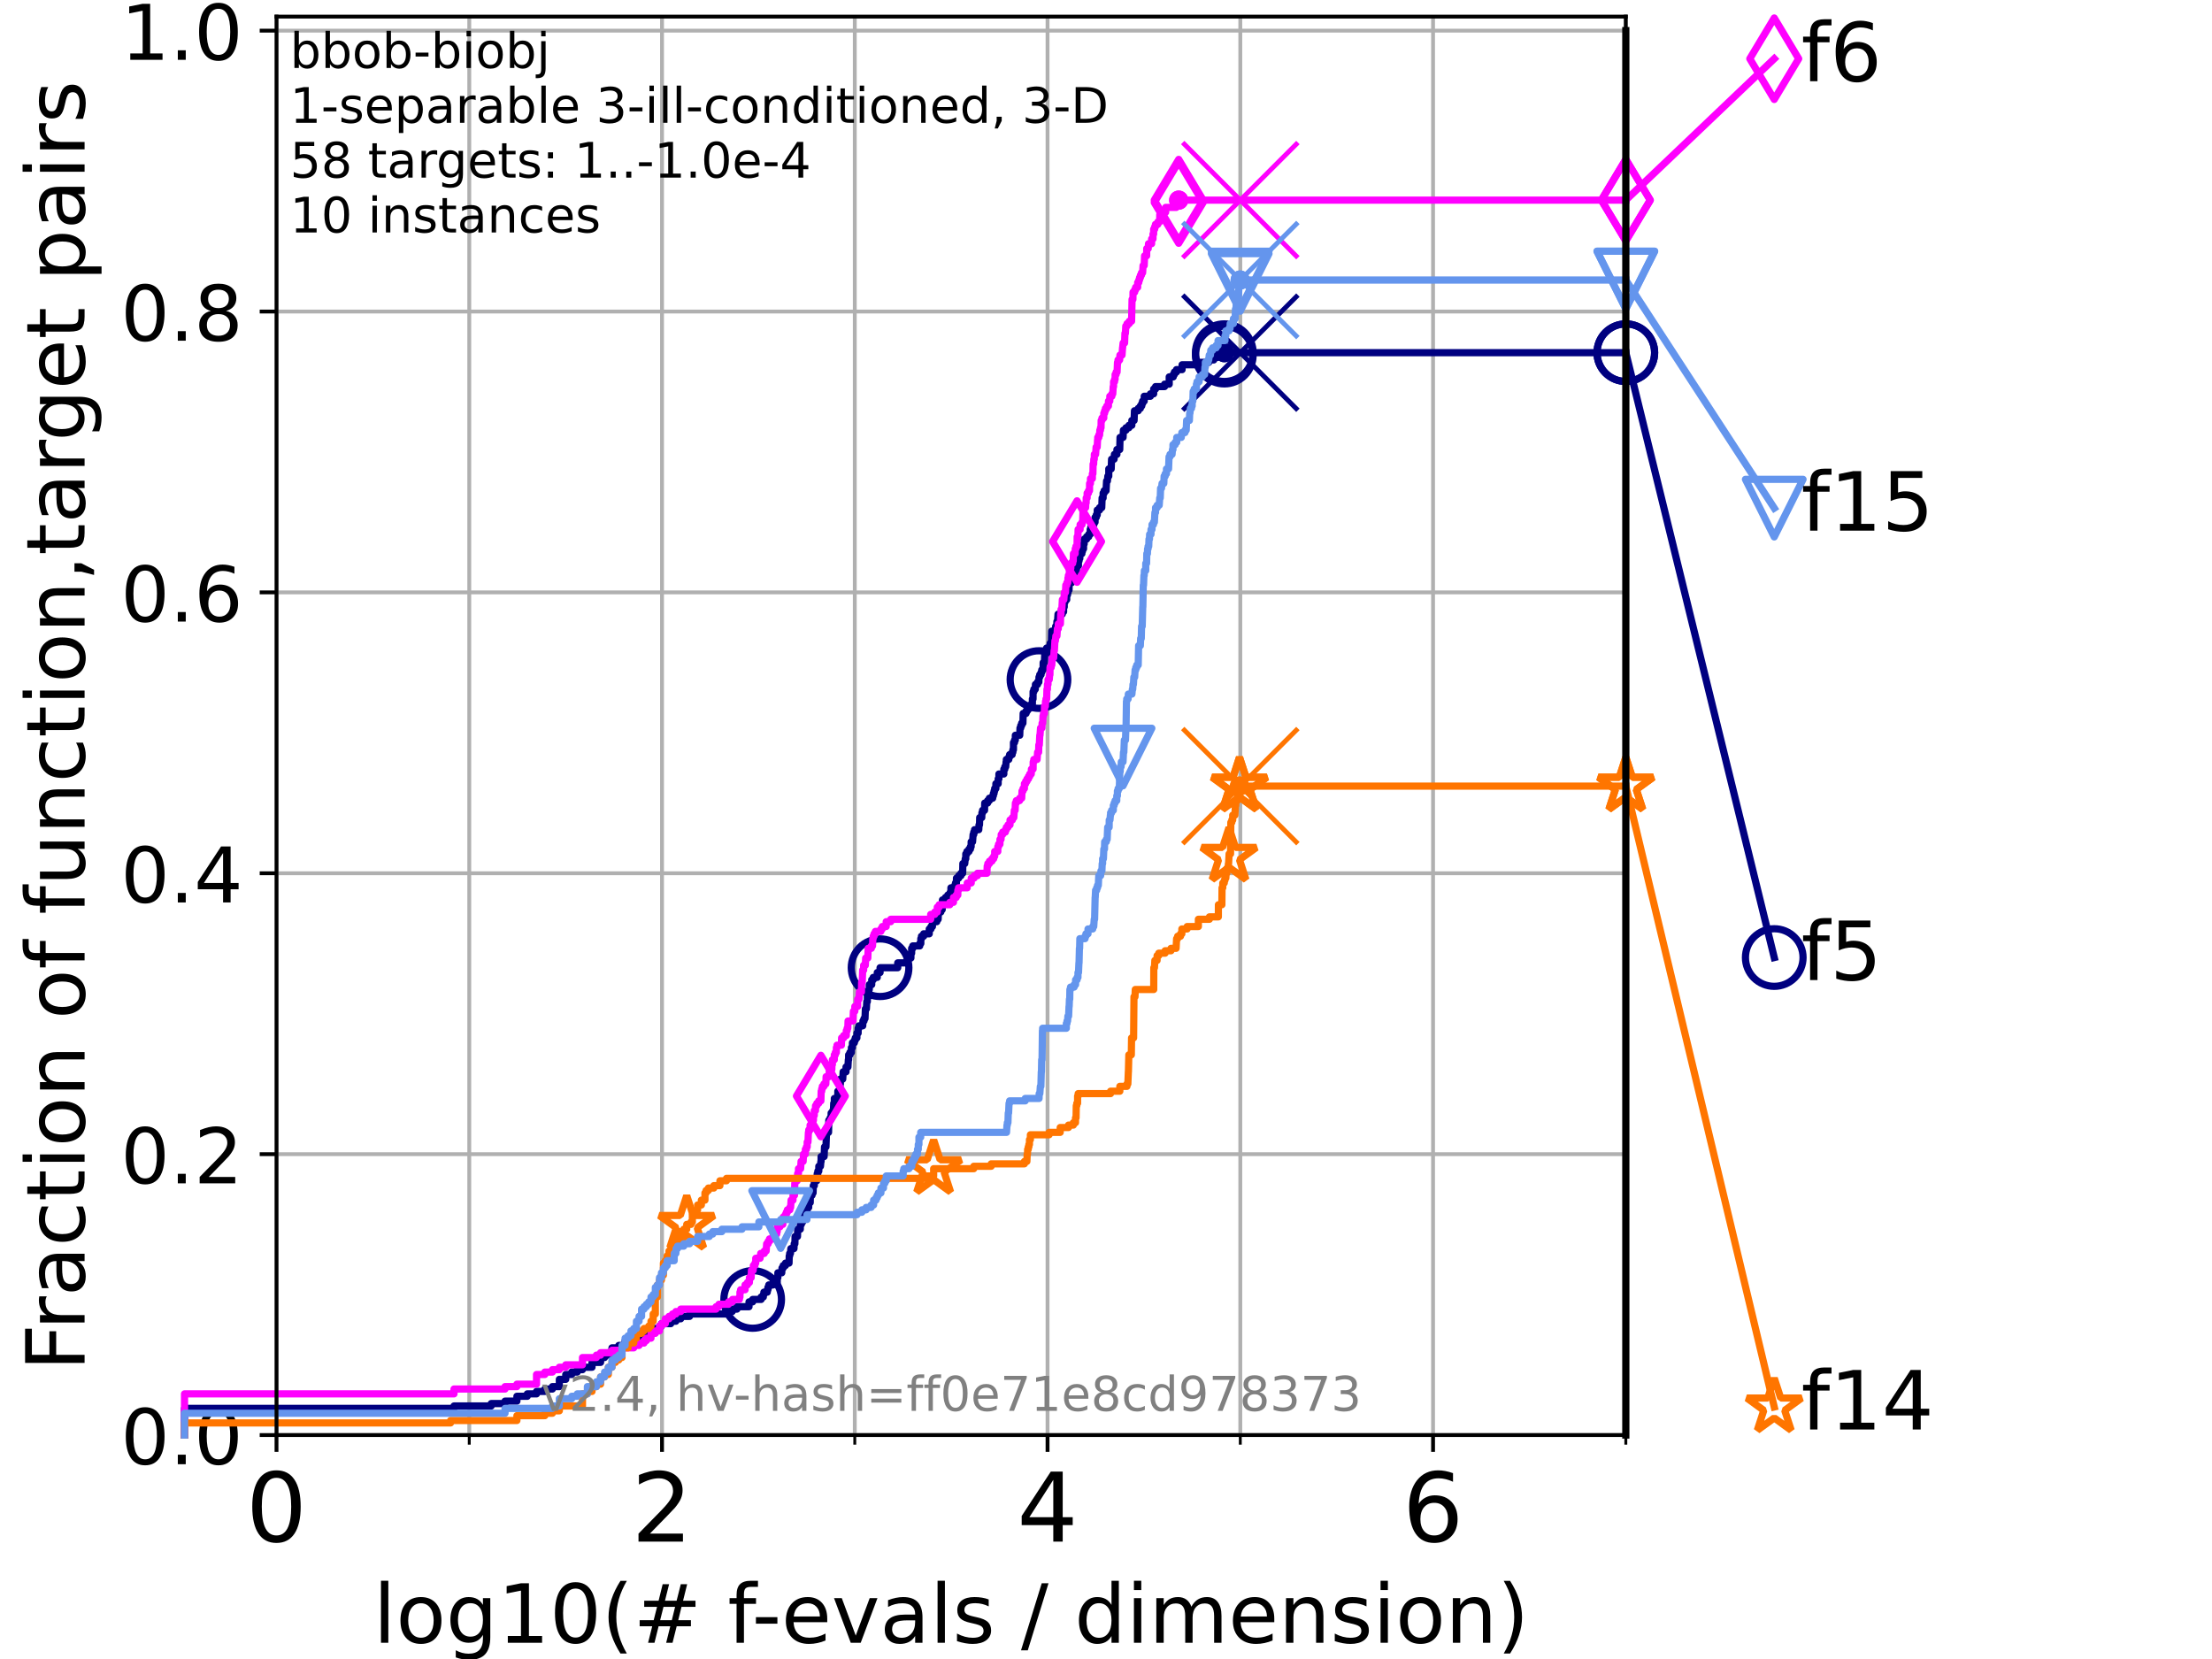 <?xml version="1.0" encoding="utf-8" standalone="no"?>
<!DOCTYPE svg PUBLIC "-//W3C//DTD SVG 1.1//EN"
  "http://www.w3.org/Graphics/SVG/1.1/DTD/svg11.dtd">
<!-- Created with matplotlib (https://matplotlib.org/) -->
<svg height="345.6pt" version="1.1" viewBox="0 0 460.8 345.6" width="460.8pt" xmlns="http://www.w3.org/2000/svg" xmlns:xlink="http://www.w3.org/1999/xlink">
 <defs>
  <style type="text/css">*{stroke-linecap:butt;stroke-linejoin:round;}</style>
 </defs>
 <g id="figure_1">
  <g id="patch_1">
   <path d="M 0 345.6 
L 460.8 345.6 
L 460.8 0 
L 0 0 
z
" style="fill:#ffffff;"/>
  </g>
  <g id="axes_1">
   <g id="patch_2">
    <path d="M 57.6 298.944 
L 338.688 298.944 
L 338.688 3.456 
L 57.6 3.456 
z
" style="fill:#ffffff;"/>
   </g>
   <g id="matplotlib.axis_1">
    <g id="xtick_1">
     <g id="line2d_1">
      <path clip-path="url(#pf824fbf946)" d="M 57.6 298.944 
L 57.6 3.456 
" style="fill:none;stroke:#b0b0b0;stroke-linecap:square;stroke-width:0.8;"/>
     </g>
     <g id="line2d_2">
      <defs>
       <path d="M 0 0 
L 0 3.5 
" id="maa19985e2b" style="stroke:#000000;stroke-width:0.8;"/>
      </defs>
      <g>
       <use style="stroke:#000000;stroke-width:0.8;" x="57.6" xlink:href="#maa19985e2b" y="298.944"/>
      </g>
     </g>
     <g id="text_1">
      <!-- 0 -->
      <g transform="translate(51.237 321.141)scale(0.2 -0.2)">
       <defs>
        <path d="M 31.781 66.406 
Q 24.172 66.406 20.328 58.906 
Q 16.5 51.422 16.5 36.375 
Q 16.5 21.391 20.328 13.891 
Q 24.172 6.391 31.781 6.391 
Q 39.453 6.391 43.281 13.891 
Q 47.125 21.391 47.125 36.375 
Q 47.125 51.422 43.281 58.906 
Q 39.453 66.406 31.781 66.406 
z
M 31.781 74.219 
Q 44.047 74.219 50.516 64.516 
Q 56.984 54.828 56.984 36.375 
Q 56.984 17.969 50.516 8.266 
Q 44.047 -1.422 31.781 -1.422 
Q 19.531 -1.422 13.062 8.266 
Q 6.594 17.969 6.594 36.375 
Q 6.594 54.828 13.062 64.516 
Q 19.531 74.219 31.781 74.219 
z
" id="DejaVuSans-48"/>
       </defs>
       <use xlink:href="#DejaVuSans-48"/>
      </g>
     </g>
    </g>
    <g id="xtick_2">
     <g id="line2d_3">
      <path clip-path="url(#pf824fbf946)" d="M 137.911 298.944 
L 137.911 3.456 
" style="fill:none;stroke:#b0b0b0;stroke-linecap:square;stroke-width:0.8;"/>
     </g>
     <g id="line2d_4">
      <g>
       <use style="stroke:#000000;stroke-width:0.8;" x="137.911" xlink:href="#maa19985e2b" y="298.944"/>
      </g>
     </g>
     <g id="text_2">
      <!-- 2 -->
      <g transform="translate(131.548 321.141)scale(0.2 -0.2)">
       <defs>
        <path d="M 19.188 8.297 
L 53.609 8.297 
L 53.609 0 
L 7.328 0 
L 7.328 8.297 
Q 12.938 14.109 22.625 23.891 
Q 32.328 33.688 34.812 36.531 
Q 39.547 41.844 41.422 45.531 
Q 43.312 49.219 43.312 52.781 
Q 43.312 58.594 39.234 62.25 
Q 35.156 65.922 28.609 65.922 
Q 23.969 65.922 18.812 64.312 
Q 13.672 62.703 7.812 59.422 
L 7.812 69.391 
Q 13.766 71.781 18.938 73 
Q 24.125 74.219 28.422 74.219 
Q 39.75 74.219 46.484 68.547 
Q 53.219 62.891 53.219 53.422 
Q 53.219 48.922 51.531 44.891 
Q 49.859 40.875 45.406 35.406 
Q 44.188 33.984 37.641 27.219 
Q 31.109 20.453 19.188 8.297 
z
" id="DejaVuSans-50"/>
       </defs>
       <use xlink:href="#DejaVuSans-50"/>
      </g>
     </g>
    </g>
    <g id="xtick_3">
     <g id="line2d_5">
      <path clip-path="url(#pf824fbf946)" d="M 218.222 298.944 
L 218.222 3.456 
" style="fill:none;stroke:#b0b0b0;stroke-linecap:square;stroke-width:0.8;"/>
     </g>
     <g id="line2d_6">
      <g>
       <use style="stroke:#000000;stroke-width:0.8;" x="218.222" xlink:href="#maa19985e2b" y="298.944"/>
      </g>
     </g>
     <g id="text_3">
      <!-- 4 -->
      <g transform="translate(211.859 321.141)scale(0.2 -0.2)">
       <defs>
        <path d="M 37.797 64.312 
L 12.891 25.391 
L 37.797 25.391 
z
M 35.203 72.906 
L 47.609 72.906 
L 47.609 25.391 
L 58.016 25.391 
L 58.016 17.188 
L 47.609 17.188 
L 47.609 0 
L 37.797 0 
L 37.797 17.188 
L 4.891 17.188 
L 4.891 26.703 
z
" id="DejaVuSans-52"/>
       </defs>
       <use xlink:href="#DejaVuSans-52"/>
      </g>
     </g>
    </g>
    <g id="xtick_4">
     <g id="line2d_7">
      <path clip-path="url(#pf824fbf946)" d="M 298.533 298.944 
L 298.533 3.456 
" style="fill:none;stroke:#b0b0b0;stroke-linecap:square;stroke-width:0.8;"/>
     </g>
     <g id="line2d_8">
      <g>
       <use style="stroke:#000000;stroke-width:0.8;" x="298.533" xlink:href="#maa19985e2b" y="298.944"/>
      </g>
     </g>
     <g id="text_4">
      <!-- 6 -->
      <g transform="translate(292.17 321.141)scale(0.2 -0.2)">
       <defs>
        <path d="M 33.016 40.375 
Q 26.375 40.375 22.484 35.828 
Q 18.609 31.297 18.609 23.391 
Q 18.609 15.531 22.484 10.953 
Q 26.375 6.391 33.016 6.391 
Q 39.656 6.391 43.531 10.953 
Q 47.406 15.531 47.406 23.391 
Q 47.406 31.297 43.531 35.828 
Q 39.656 40.375 33.016 40.375 
z
M 52.594 71.297 
L 52.594 62.312 
Q 48.875 64.062 45.094 64.984 
Q 41.312 65.922 37.594 65.922 
Q 27.828 65.922 22.672 59.328 
Q 17.531 52.734 16.797 39.406 
Q 19.672 43.656 24.016 45.922 
Q 28.375 48.188 33.594 48.188 
Q 44.578 48.188 50.953 41.516 
Q 57.328 34.859 57.328 23.391 
Q 57.328 12.156 50.688 5.359 
Q 44.047 -1.422 33.016 -1.422 
Q 20.359 -1.422 13.672 8.266 
Q 6.984 17.969 6.984 36.375 
Q 6.984 53.656 15.188 63.938 
Q 23.391 74.219 37.203 74.219 
Q 40.922 74.219 44.703 73.484 
Q 48.484 72.75 52.594 71.297 
z
" id="DejaVuSans-54"/>
       </defs>
       <use xlink:href="#DejaVuSans-54"/>
      </g>
     </g>
    </g>
    <g id="xtick_5">
     <g id="line2d_9">
      <path clip-path="url(#pf824fbf946)" d="M 97.755 298.944 
L 97.755 3.456 
" style="fill:none;stroke:#b0b0b0;stroke-linecap:square;stroke-width:0.8;"/>
     </g>
     <g id="line2d_10">
      <defs>
       <path d="M 0 0 
L 0 2 
" id="m19033508cb" style="stroke:#000000;stroke-width:0.6;"/>
      </defs>
      <g>
       <use style="stroke:#000000;stroke-width:0.6;" x="97.755" xlink:href="#m19033508cb" y="298.944"/>
      </g>
     </g>
    </g>
    <g id="xtick_6">
     <g id="line2d_11">
      <path clip-path="url(#pf824fbf946)" d="M 178.066 298.944 
L 178.066 3.456 
" style="fill:none;stroke:#b0b0b0;stroke-linecap:square;stroke-width:0.8;"/>
     </g>
     <g id="line2d_12">
      <g>
       <use style="stroke:#000000;stroke-width:0.6;" x="178.066" xlink:href="#m19033508cb" y="298.944"/>
      </g>
     </g>
    </g>
    <g id="xtick_7">
     <g id="line2d_13">
      <path clip-path="url(#pf824fbf946)" d="M 258.377 298.944 
L 258.377 3.456 
" style="fill:none;stroke:#b0b0b0;stroke-linecap:square;stroke-width:0.8;"/>
     </g>
     <g id="line2d_14">
      <g>
       <use style="stroke:#000000;stroke-width:0.6;" x="258.377" xlink:href="#m19033508cb" y="298.944"/>
      </g>
     </g>
    </g>
    <g id="xtick_8">
     <g id="line2d_15">
      <path clip-path="url(#pf824fbf946)" d="M 338.688 298.944 
L 338.688 3.456 
" style="fill:none;stroke:#b0b0b0;stroke-linecap:square;stroke-width:0.8;"/>
     </g>
     <g id="line2d_16">
      <g>
       <use style="stroke:#000000;stroke-width:0.6;" x="338.688" xlink:href="#m19033508cb" y="298.944"/>
      </g>
     </g>
    </g>
    <g id="text_5">
     <!-- log10(# f-evals / dimension) -->
     <g transform="translate(77.764 342.218)scale(0.17 -0.17)">
      <defs>
       <path d="M 9.422 75.984 
L 18.406 75.984 
L 18.406 0 
L 9.422 0 
z
" id="DejaVuSans-108"/>
       <path d="M 30.609 48.391 
Q 23.391 48.391 19.188 42.75 
Q 14.984 37.109 14.984 27.297 
Q 14.984 17.484 19.156 11.844 
Q 23.344 6.203 30.609 6.203 
Q 37.797 6.203 41.984 11.859 
Q 46.188 17.531 46.188 27.297 
Q 46.188 37.016 41.984 42.703 
Q 37.797 48.391 30.609 48.391 
z
M 30.609 56 
Q 42.328 56 49.016 48.375 
Q 55.719 40.766 55.719 27.297 
Q 55.719 13.875 49.016 6.219 
Q 42.328 -1.422 30.609 -1.422 
Q 18.844 -1.422 12.172 6.219 
Q 5.516 13.875 5.516 27.297 
Q 5.516 40.766 12.172 48.375 
Q 18.844 56 30.609 56 
z
" id="DejaVuSans-111"/>
       <path d="M 45.406 27.984 
Q 45.406 37.75 41.375 43.109 
Q 37.359 48.484 30.078 48.484 
Q 22.859 48.484 18.828 43.109 
Q 14.797 37.75 14.797 27.984 
Q 14.797 18.266 18.828 12.891 
Q 22.859 7.516 30.078 7.516 
Q 37.359 7.516 41.375 12.891 
Q 45.406 18.266 45.406 27.984 
z
M 54.391 6.781 
Q 54.391 -7.172 48.188 -13.984 
Q 42 -20.797 29.203 -20.797 
Q 24.469 -20.797 20.266 -20.094 
Q 16.062 -19.391 12.109 -17.922 
L 12.109 -9.188 
Q 16.062 -11.328 19.922 -12.344 
Q 23.781 -13.375 27.781 -13.375 
Q 36.625 -13.375 41.016 -8.766 
Q 45.406 -4.156 45.406 5.172 
L 45.406 9.625 
Q 42.625 4.781 38.281 2.391 
Q 33.938 0 27.875 0 
Q 17.828 0 11.672 7.656 
Q 5.516 15.328 5.516 27.984 
Q 5.516 40.672 11.672 48.328 
Q 17.828 56 27.875 56 
Q 33.938 56 38.281 53.609 
Q 42.625 51.219 45.406 46.391 
L 45.406 54.688 
L 54.391 54.688 
z
" id="DejaVuSans-103"/>
       <path d="M 12.406 8.297 
L 28.516 8.297 
L 28.516 63.922 
L 10.984 60.406 
L 10.984 69.391 
L 28.422 72.906 
L 38.281 72.906 
L 38.281 8.297 
L 54.391 8.297 
L 54.391 0 
L 12.406 0 
z
" id="DejaVuSans-49"/>
       <path d="M 31 75.875 
Q 24.469 64.656 21.281 53.656 
Q 18.109 42.672 18.109 31.391 
Q 18.109 20.125 21.312 9.062 
Q 24.516 -2 31 -13.188 
L 23.188 -13.188 
Q 15.875 -1.703 12.234 9.375 
Q 8.594 20.453 8.594 31.391 
Q 8.594 42.281 12.203 53.312 
Q 15.828 64.359 23.188 75.875 
z
" id="DejaVuSans-40"/>
       <path d="M 51.125 44 
L 36.922 44 
L 32.812 27.688 
L 47.125 27.688 
z
M 43.797 71.781 
L 38.719 51.516 
L 52.984 51.516 
L 58.109 71.781 
L 65.922 71.781 
L 60.891 51.516 
L 76.125 51.516 
L 76.125 44 
L 58.984 44 
L 54.984 27.688 
L 70.516 27.688 
L 70.516 20.219 
L 53.078 20.219 
L 48 0 
L 40.188 0 
L 45.219 20.219 
L 30.906 20.219 
L 25.875 0 
L 18.016 0 
L 23.094 20.219 
L 7.719 20.219 
L 7.719 27.688 
L 24.906 27.688 
L 29 44 
L 13.281 44 
L 13.281 51.516 
L 30.906 51.516 
L 35.891 71.781 
z
" id="DejaVuSans-35"/>
       <path id="DejaVuSans-32"/>
       <path d="M 37.109 75.984 
L 37.109 68.5 
L 28.516 68.5 
Q 23.688 68.5 21.797 66.547 
Q 19.922 64.594 19.922 59.516 
L 19.922 54.688 
L 34.719 54.688 
L 34.719 47.703 
L 19.922 47.703 
L 19.922 0 
L 10.891 0 
L 10.891 47.703 
L 2.297 47.703 
L 2.297 54.688 
L 10.891 54.688 
L 10.891 58.5 
Q 10.891 67.625 15.141 71.797 
Q 19.391 75.984 28.609 75.984 
z
" id="DejaVuSans-102"/>
       <path d="M 4.891 31.391 
L 31.203 31.391 
L 31.203 23.391 
L 4.891 23.391 
z
" id="DejaVuSans-45"/>
       <path d="M 56.203 29.594 
L 56.203 25.203 
L 14.891 25.203 
Q 15.484 15.922 20.484 11.062 
Q 25.484 6.203 34.422 6.203 
Q 39.594 6.203 44.453 7.469 
Q 49.312 8.734 54.109 11.281 
L 54.109 2.781 
Q 49.266 0.734 44.188 -0.344 
Q 39.109 -1.422 33.891 -1.422 
Q 20.797 -1.422 13.156 6.188 
Q 5.516 13.812 5.516 26.812 
Q 5.516 40.234 12.766 48.109 
Q 20.016 56 32.328 56 
Q 43.359 56 49.781 48.891 
Q 56.203 41.797 56.203 29.594 
z
M 47.219 32.234 
Q 47.125 39.594 43.094 43.984 
Q 39.062 48.391 32.422 48.391 
Q 24.906 48.391 20.391 44.141 
Q 15.875 39.891 15.188 32.172 
z
" id="DejaVuSans-101"/>
       <path d="M 2.984 54.688 
L 12.5 54.688 
L 29.594 8.797 
L 46.688 54.688 
L 56.203 54.688 
L 35.688 0 
L 23.484 0 
z
" id="DejaVuSans-118"/>
       <path d="M 34.281 27.484 
Q 23.391 27.484 19.188 25 
Q 14.984 22.516 14.984 16.5 
Q 14.984 11.719 18.141 8.906 
Q 21.297 6.109 26.703 6.109 
Q 34.188 6.109 38.703 11.406 
Q 43.219 16.703 43.219 25.484 
L 43.219 27.484 
z
M 52.203 31.203 
L 52.203 0 
L 43.219 0 
L 43.219 8.297 
Q 40.141 3.328 35.547 0.953 
Q 30.953 -1.422 24.312 -1.422 
Q 15.922 -1.422 10.953 3.297 
Q 6 8.016 6 15.922 
Q 6 25.141 12.172 29.828 
Q 18.359 34.516 30.609 34.516 
L 43.219 34.516 
L 43.219 35.406 
Q 43.219 41.609 39.141 45 
Q 35.062 48.391 27.688 48.391 
Q 23 48.391 18.547 47.266 
Q 14.109 46.141 10.016 43.891 
L 10.016 52.203 
Q 14.938 54.109 19.578 55.047 
Q 24.219 56 28.609 56 
Q 40.484 56 46.344 49.844 
Q 52.203 43.703 52.203 31.203 
z
" id="DejaVuSans-97"/>
       <path d="M 44.281 53.078 
L 44.281 44.578 
Q 40.484 46.531 36.375 47.5 
Q 32.281 48.484 27.875 48.484 
Q 21.188 48.484 17.844 46.438 
Q 14.5 44.391 14.5 40.281 
Q 14.5 37.156 16.891 35.375 
Q 19.281 33.594 26.516 31.984 
L 29.594 31.297 
Q 39.156 29.25 43.188 25.516 
Q 47.219 21.781 47.219 15.094 
Q 47.219 7.469 41.188 3.016 
Q 35.156 -1.422 24.609 -1.422 
Q 20.219 -1.422 15.453 -0.562 
Q 10.688 0.297 5.422 2 
L 5.422 11.281 
Q 10.406 8.688 15.234 7.391 
Q 20.062 6.109 24.812 6.109 
Q 31.156 6.109 34.562 8.281 
Q 37.984 10.453 37.984 14.406 
Q 37.984 18.062 35.516 20.016 
Q 33.062 21.969 24.703 23.781 
L 21.578 24.516 
Q 13.234 26.266 9.516 29.906 
Q 5.812 33.547 5.812 39.891 
Q 5.812 47.609 11.281 51.797 
Q 16.75 56 26.812 56 
Q 31.781 56 36.172 55.266 
Q 40.578 54.547 44.281 53.078 
z
" id="DejaVuSans-115"/>
       <path d="M 25.391 72.906 
L 33.688 72.906 
L 8.297 -9.281 
L 0 -9.281 
z
" id="DejaVuSans-47"/>
       <path d="M 45.406 46.391 
L 45.406 75.984 
L 54.391 75.984 
L 54.391 0 
L 45.406 0 
L 45.406 8.203 
Q 42.578 3.328 38.25 0.953 
Q 33.938 -1.422 27.875 -1.422 
Q 17.969 -1.422 11.734 6.484 
Q 5.516 14.406 5.516 27.297 
Q 5.516 40.188 11.734 48.094 
Q 17.969 56 27.875 56 
Q 33.938 56 38.25 53.625 
Q 42.578 51.266 45.406 46.391 
z
M 14.797 27.297 
Q 14.797 17.391 18.875 11.75 
Q 22.953 6.109 30.078 6.109 
Q 37.203 6.109 41.297 11.75 
Q 45.406 17.391 45.406 27.297 
Q 45.406 37.203 41.297 42.844 
Q 37.203 48.484 30.078 48.484 
Q 22.953 48.484 18.875 42.844 
Q 14.797 37.203 14.797 27.297 
z
" id="DejaVuSans-100"/>
       <path d="M 9.422 54.688 
L 18.406 54.688 
L 18.406 0 
L 9.422 0 
z
M 9.422 75.984 
L 18.406 75.984 
L 18.406 64.594 
L 9.422 64.594 
z
" id="DejaVuSans-105"/>
       <path d="M 52 44.188 
Q 55.375 50.25 60.062 53.125 
Q 64.75 56 71.094 56 
Q 79.641 56 84.281 50.016 
Q 88.922 44.047 88.922 33.016 
L 88.922 0 
L 79.891 0 
L 79.891 32.719 
Q 79.891 40.578 77.094 44.375 
Q 74.312 48.188 68.609 48.188 
Q 61.625 48.188 57.562 43.547 
Q 53.516 38.922 53.516 30.906 
L 53.516 0 
L 44.484 0 
L 44.484 32.719 
Q 44.484 40.625 41.703 44.406 
Q 38.922 48.188 33.109 48.188 
Q 26.219 48.188 22.156 43.531 
Q 18.109 38.875 18.109 30.906 
L 18.109 0 
L 9.078 0 
L 9.078 54.688 
L 18.109 54.688 
L 18.109 46.188 
Q 21.188 51.219 25.484 53.609 
Q 29.781 56 35.688 56 
Q 41.656 56 45.828 52.969 
Q 50 49.953 52 44.188 
z
" id="DejaVuSans-109"/>
       <path d="M 54.891 33.016 
L 54.891 0 
L 45.906 0 
L 45.906 32.719 
Q 45.906 40.484 42.875 44.328 
Q 39.844 48.188 33.797 48.188 
Q 26.516 48.188 22.312 43.547 
Q 18.109 38.922 18.109 30.906 
L 18.109 0 
L 9.078 0 
L 9.078 54.688 
L 18.109 54.688 
L 18.109 46.188 
Q 21.344 51.125 25.703 53.562 
Q 30.078 56 35.797 56 
Q 45.219 56 50.047 50.172 
Q 54.891 44.344 54.891 33.016 
z
" id="DejaVuSans-110"/>
       <path d="M 8.016 75.875 
L 15.828 75.875 
Q 23.141 64.359 26.781 53.312 
Q 30.422 42.281 30.422 31.391 
Q 30.422 20.453 26.781 9.375 
Q 23.141 -1.703 15.828 -13.188 
L 8.016 -13.188 
Q 14.5 -2 17.703 9.062 
Q 20.906 20.125 20.906 31.391 
Q 20.906 42.672 17.703 53.656 
Q 14.5 64.656 8.016 75.875 
z
" id="DejaVuSans-41"/>
      </defs>
      <use xlink:href="#DejaVuSans-108"/>
      <use x="27.783" xlink:href="#DejaVuSans-111"/>
      <use x="88.965" xlink:href="#DejaVuSans-103"/>
      <use x="152.441" xlink:href="#DejaVuSans-49"/>
      <use x="216.064" xlink:href="#DejaVuSans-48"/>
      <use x="279.688" xlink:href="#DejaVuSans-40"/>
      <use x="318.701" xlink:href="#DejaVuSans-35"/>
      <use x="402.49" xlink:href="#DejaVuSans-32"/>
      <use x="434.277" xlink:href="#DejaVuSans-102"/>
      <use x="463.982" xlink:href="#DejaVuSans-45"/>
      <use x="500.066" xlink:href="#DejaVuSans-101"/>
      <use x="561.59" xlink:href="#DejaVuSans-118"/>
      <use x="620.77" xlink:href="#DejaVuSans-97"/>
      <use x="682.049" xlink:href="#DejaVuSans-108"/>
      <use x="709.832" xlink:href="#DejaVuSans-115"/>
      <use x="761.932" xlink:href="#DejaVuSans-32"/>
      <use x="793.719" xlink:href="#DejaVuSans-47"/>
      <use x="827.41" xlink:href="#DejaVuSans-32"/>
      <use x="859.197" xlink:href="#DejaVuSans-100"/>
      <use x="922.674" xlink:href="#DejaVuSans-105"/>
      <use x="950.457" xlink:href="#DejaVuSans-109"/>
      <use x="1047.869" xlink:href="#DejaVuSans-101"/>
      <use x="1109.393" xlink:href="#DejaVuSans-110"/>
      <use x="1172.771" xlink:href="#DejaVuSans-115"/>
      <use x="1224.871" xlink:href="#DejaVuSans-105"/>
      <use x="1252.654" xlink:href="#DejaVuSans-111"/>
      <use x="1313.836" xlink:href="#DejaVuSans-110"/>
      <use x="1377.215" xlink:href="#DejaVuSans-41"/>
     </g>
    </g>
   </g>
   <g id="matplotlib.axis_2">
    <g id="ytick_1">
     <g id="line2d_17">
      <path clip-path="url(#pf824fbf946)" d="M 57.6 298.944 
L 338.688 298.944 
" style="fill:none;stroke:#b0b0b0;stroke-linecap:square;stroke-width:0.8;"/>
     </g>
     <g id="line2d_18">
      <defs>
       <path d="M 0 0 
L -3.5 0 
" id="m819aa7aa60" style="stroke:#000000;stroke-width:0.8;"/>
      </defs>
      <g>
       <use style="stroke:#000000;stroke-width:0.8;" x="57.6" xlink:href="#m819aa7aa60" y="298.944"/>
      </g>
     </g>
     <g id="text_6">
      <!-- 0.0 -->
      <g transform="translate(25.155 305.023)scale(0.16 -0.16)">
       <defs>
        <path d="M 10.688 12.406 
L 21 12.406 
L 21 0 
L 10.688 0 
z
" id="DejaVuSans-46"/>
       </defs>
       <use xlink:href="#DejaVuSans-48"/>
       <use x="63.623" xlink:href="#DejaVuSans-46"/>
       <use x="95.41" xlink:href="#DejaVuSans-48"/>
      </g>
     </g>
    </g>
    <g id="ytick_2">
     <g id="line2d_19">
      <path clip-path="url(#pf824fbf946)" d="M 57.6 240.432 
L 338.688 240.432 
" style="fill:none;stroke:#b0b0b0;stroke-linecap:square;stroke-width:0.8;"/>
     </g>
     <g id="line2d_20">
      <g>
       <use style="stroke:#000000;stroke-width:0.8;" x="57.6" xlink:href="#m819aa7aa60" y="240.432"/>
      </g>
     </g>
     <g id="text_7">
      <!-- 0.2 -->
      <g transform="translate(25.155 246.51)scale(0.16 -0.16)">
       <use xlink:href="#DejaVuSans-48"/>
       <use x="63.623" xlink:href="#DejaVuSans-46"/>
       <use x="95.41" xlink:href="#DejaVuSans-50"/>
      </g>
     </g>
    </g>
    <g id="ytick_3">
     <g id="line2d_21">
      <path clip-path="url(#pf824fbf946)" d="M 57.6 181.919 
L 338.688 181.919 
" style="fill:none;stroke:#b0b0b0;stroke-linecap:square;stroke-width:0.8;"/>
     </g>
     <g id="line2d_22">
      <g>
       <use style="stroke:#000000;stroke-width:0.8;" x="57.6" xlink:href="#m819aa7aa60" y="181.919"/>
      </g>
     </g>
     <g id="text_8">
      <!-- 0.4 -->
      <g transform="translate(25.155 187.998)scale(0.16 -0.16)">
       <use xlink:href="#DejaVuSans-48"/>
       <use x="63.623" xlink:href="#DejaVuSans-46"/>
       <use x="95.41" xlink:href="#DejaVuSans-52"/>
      </g>
     </g>
    </g>
    <g id="ytick_4">
     <g id="line2d_23">
      <path clip-path="url(#pf824fbf946)" d="M 57.6 123.407 
L 338.688 123.407 
" style="fill:none;stroke:#b0b0b0;stroke-linecap:square;stroke-width:0.8;"/>
     </g>
     <g id="line2d_24">
      <g>
       <use style="stroke:#000000;stroke-width:0.8;" x="57.6" xlink:href="#m819aa7aa60" y="123.407"/>
      </g>
     </g>
     <g id="text_9">
      <!-- 0.6 -->
      <g transform="translate(25.155 129.485)scale(0.16 -0.16)">
       <use xlink:href="#DejaVuSans-48"/>
       <use x="63.623" xlink:href="#DejaVuSans-46"/>
       <use x="95.41" xlink:href="#DejaVuSans-54"/>
      </g>
     </g>
    </g>
    <g id="ytick_5">
     <g id="line2d_25">
      <path clip-path="url(#pf824fbf946)" d="M 57.6 64.894 
L 338.688 64.894 
" style="fill:none;stroke:#b0b0b0;stroke-linecap:square;stroke-width:0.8;"/>
     </g>
     <g id="line2d_26">
      <g>
       <use style="stroke:#000000;stroke-width:0.8;" x="57.6" xlink:href="#m819aa7aa60" y="64.894"/>
      </g>
     </g>
     <g id="text_10">
      <!-- 0.8 -->
      <g transform="translate(25.155 70.973)scale(0.16 -0.16)">
       <defs>
        <path d="M 31.781 34.625 
Q 24.75 34.625 20.719 30.859 
Q 16.703 27.094 16.703 20.516 
Q 16.703 13.922 20.719 10.156 
Q 24.75 6.391 31.781 6.391 
Q 38.812 6.391 42.859 10.172 
Q 46.922 13.969 46.922 20.516 
Q 46.922 27.094 42.891 30.859 
Q 38.875 34.625 31.781 34.625 
z
M 21.922 38.812 
Q 15.578 40.375 12.031 44.719 
Q 8.5 49.078 8.5 55.328 
Q 8.5 64.062 14.719 69.141 
Q 20.953 74.219 31.781 74.219 
Q 42.672 74.219 48.875 69.141 
Q 55.078 64.062 55.078 55.328 
Q 55.078 49.078 51.531 44.719 
Q 48 40.375 41.703 38.812 
Q 48.828 37.156 52.797 32.312 
Q 56.781 27.484 56.781 20.516 
Q 56.781 9.906 50.312 4.234 
Q 43.844 -1.422 31.781 -1.422 
Q 19.734 -1.422 13.25 4.234 
Q 6.781 9.906 6.781 20.516 
Q 6.781 27.484 10.781 32.312 
Q 14.797 37.156 21.922 38.812 
z
M 18.312 54.391 
Q 18.312 48.734 21.844 45.562 
Q 25.391 42.391 31.781 42.391 
Q 38.141 42.391 41.719 45.562 
Q 45.312 48.734 45.312 54.391 
Q 45.312 60.062 41.719 63.234 
Q 38.141 66.406 31.781 66.406 
Q 25.391 66.406 21.844 63.234 
Q 18.312 60.062 18.312 54.391 
z
" id="DejaVuSans-56"/>
       </defs>
       <use xlink:href="#DejaVuSans-48"/>
       <use x="63.623" xlink:href="#DejaVuSans-46"/>
       <use x="95.41" xlink:href="#DejaVuSans-56"/>
      </g>
     </g>
    </g>
    <g id="ytick_6">
     <g id="line2d_27">
      <path clip-path="url(#pf824fbf946)" d="M 57.6 6.382 
L 338.688 6.382 
" style="fill:none;stroke:#b0b0b0;stroke-linecap:square;stroke-width:0.8;"/>
     </g>
     <g id="line2d_28">
      <g>
       <use style="stroke:#000000;stroke-width:0.8;" x="57.6" xlink:href="#m819aa7aa60" y="6.382"/>
      </g>
     </g>
     <g id="text_11">
      <!-- 1.0 -->
      <g transform="translate(25.155 12.46)scale(0.16 -0.16)">
       <use xlink:href="#DejaVuSans-49"/>
       <use x="63.623" xlink:href="#DejaVuSans-46"/>
       <use x="95.41" xlink:href="#DejaVuSans-48"/>
      </g>
     </g>
    </g>
    <g id="text_12">
     <!-- Fraction of function,target pairs -->
     <g transform="translate(17.62 285.585)rotate(-90)scale(0.17 -0.17)">
      <defs>
       <path d="M 9.812 72.906 
L 51.703 72.906 
L 51.703 64.594 
L 19.672 64.594 
L 19.672 43.109 
L 48.578 43.109 
L 48.578 34.812 
L 19.672 34.812 
L 19.672 0 
L 9.812 0 
z
" id="DejaVuSans-70"/>
       <path d="M 41.109 46.297 
Q 39.594 47.172 37.812 47.578 
Q 36.031 48 33.891 48 
Q 26.266 48 22.188 43.047 
Q 18.109 38.094 18.109 28.812 
L 18.109 0 
L 9.078 0 
L 9.078 54.688 
L 18.109 54.688 
L 18.109 46.188 
Q 20.953 51.172 25.484 53.578 
Q 30.031 56 36.531 56 
Q 37.453 56 38.578 55.875 
Q 39.703 55.766 41.062 55.516 
z
" id="DejaVuSans-114"/>
       <path d="M 48.781 52.594 
L 48.781 44.188 
Q 44.969 46.297 41.141 47.344 
Q 37.312 48.391 33.406 48.391 
Q 24.656 48.391 19.812 42.844 
Q 14.984 37.312 14.984 27.297 
Q 14.984 17.281 19.812 11.734 
Q 24.656 6.203 33.406 6.203 
Q 37.312 6.203 41.141 7.25 
Q 44.969 8.297 48.781 10.406 
L 48.781 2.094 
Q 45.016 0.344 40.984 -0.531 
Q 36.969 -1.422 32.422 -1.422 
Q 20.062 -1.422 12.781 6.344 
Q 5.516 14.109 5.516 27.297 
Q 5.516 40.672 12.859 48.328 
Q 20.219 56 33.016 56 
Q 37.156 56 41.109 55.141 
Q 45.062 54.297 48.781 52.594 
z
" id="DejaVuSans-99"/>
       <path d="M 18.312 70.219 
L 18.312 54.688 
L 36.812 54.688 
L 36.812 47.703 
L 18.312 47.703 
L 18.312 18.016 
Q 18.312 11.328 20.141 9.422 
Q 21.969 7.516 27.594 7.516 
L 36.812 7.516 
L 36.812 0 
L 27.594 0 
Q 17.188 0 13.234 3.875 
Q 9.281 7.766 9.281 18.016 
L 9.281 47.703 
L 2.688 47.703 
L 2.688 54.688 
L 9.281 54.688 
L 9.281 70.219 
z
" id="DejaVuSans-116"/>
       <path d="M 8.5 21.578 
L 8.5 54.688 
L 17.484 54.688 
L 17.484 21.922 
Q 17.484 14.156 20.5 10.266 
Q 23.531 6.391 29.594 6.391 
Q 36.859 6.391 41.078 11.031 
Q 45.312 15.672 45.312 23.688 
L 45.312 54.688 
L 54.297 54.688 
L 54.297 0 
L 45.312 0 
L 45.312 8.406 
Q 42.047 3.422 37.719 1 
Q 33.406 -1.422 27.688 -1.422 
Q 18.266 -1.422 13.375 4.438 
Q 8.5 10.297 8.5 21.578 
z
M 31.109 56 
z
" id="DejaVuSans-117"/>
       <path d="M 11.719 12.406 
L 22.016 12.406 
L 22.016 4 
L 14.016 -11.625 
L 7.719 -11.625 
L 11.719 4 
z
" id="DejaVuSans-44"/>
       <path d="M 18.109 8.203 
L 18.109 -20.797 
L 9.078 -20.797 
L 9.078 54.688 
L 18.109 54.688 
L 18.109 46.391 
Q 20.953 51.266 25.266 53.625 
Q 29.594 56 35.594 56 
Q 45.562 56 51.781 48.094 
Q 58.016 40.188 58.016 27.297 
Q 58.016 14.406 51.781 6.484 
Q 45.562 -1.422 35.594 -1.422 
Q 29.594 -1.422 25.266 0.953 
Q 20.953 3.328 18.109 8.203 
z
M 48.688 27.297 
Q 48.688 37.203 44.609 42.844 
Q 40.531 48.484 33.406 48.484 
Q 26.266 48.484 22.188 42.844 
Q 18.109 37.203 18.109 27.297 
Q 18.109 17.391 22.188 11.75 
Q 26.266 6.109 33.406 6.109 
Q 40.531 6.109 44.609 11.75 
Q 48.688 17.391 48.688 27.297 
z
" id="DejaVuSans-112"/>
      </defs>
      <use xlink:href="#DejaVuSans-70"/>
      <use x="50.27" xlink:href="#DejaVuSans-114"/>
      <use x="91.383" xlink:href="#DejaVuSans-97"/>
      <use x="152.662" xlink:href="#DejaVuSans-99"/>
      <use x="207.643" xlink:href="#DejaVuSans-116"/>
      <use x="246.852" xlink:href="#DejaVuSans-105"/>
      <use x="274.635" xlink:href="#DejaVuSans-111"/>
      <use x="335.816" xlink:href="#DejaVuSans-110"/>
      <use x="399.195" xlink:href="#DejaVuSans-32"/>
      <use x="430.982" xlink:href="#DejaVuSans-111"/>
      <use x="492.164" xlink:href="#DejaVuSans-102"/>
      <use x="527.369" xlink:href="#DejaVuSans-32"/>
      <use x="559.156" xlink:href="#DejaVuSans-102"/>
      <use x="594.361" xlink:href="#DejaVuSans-117"/>
      <use x="657.74" xlink:href="#DejaVuSans-110"/>
      <use x="721.119" xlink:href="#DejaVuSans-99"/>
      <use x="776.1" xlink:href="#DejaVuSans-116"/>
      <use x="815.309" xlink:href="#DejaVuSans-105"/>
      <use x="843.092" xlink:href="#DejaVuSans-111"/>
      <use x="904.273" xlink:href="#DejaVuSans-110"/>
      <use x="967.652" xlink:href="#DejaVuSans-44"/>
      <use x="999.439" xlink:href="#DejaVuSans-116"/>
      <use x="1038.648" xlink:href="#DejaVuSans-97"/>
      <use x="1099.928" xlink:href="#DejaVuSans-114"/>
      <use x="1139.291" xlink:href="#DejaVuSans-103"/>
      <use x="1202.768" xlink:href="#DejaVuSans-101"/>
      <use x="1264.291" xlink:href="#DejaVuSans-116"/>
      <use x="1303.5" xlink:href="#DejaVuSans-32"/>
      <use x="1335.287" xlink:href="#DejaVuSans-112"/>
      <use x="1398.764" xlink:href="#DejaVuSans-97"/>
      <use x="1460.043" xlink:href="#DejaVuSans-105"/>
      <use x="1487.826" xlink:href="#DejaVuSans-114"/>
      <use x="1528.939" xlink:href="#DejaVuSans-115"/>
     </g>
    </g>
   </g>
   <g id="line2d_29">
    <defs>
     <path d="M 0 1.5 
C 0.398 1.5 0.779 1.342 1.061 1.061 
C 1.342 0.779 1.5 0.398 1.5 0 
C 1.5 -0.398 1.342 -0.779 1.061 -1.061 
C 0.779 -1.342 0.398 -1.5 0 -1.5 
C -0.398 -1.5 -0.779 -1.342 -1.061 -1.061 
C -1.342 -0.779 -1.5 -0.398 -1.5 0 
C -1.5 0.398 -1.342 0.779 -1.061 1.061 
C -0.779 1.342 -0.398 1.5 0 1.5 
z
" id="m8f2e98386e" style="stroke:#000080;"/>
    </defs>
    <g>
     <use style="fill:#000080;stroke:#000080;" x="255.044" xlink:href="#m8f2e98386e" y="73.469"/>
     <use style="fill:#000080;stroke:#000080;" x="255.044" xlink:href="#m8f2e98386e" y="73.469"/>
    </g>
   </g>
   <g id="line2d_30">
    <path d="M 38.441 298.944 
L 38.441 293.395 
L 94.576 293.395 
L 94.576 292.891 
L 102.331 292.891 
L 102.331 292.387 
L 105.21 292.387 
L 105.21 291.882 
L 107.68 291.882 
L 107.68 290.873 
L 109.843 290.873 
L 109.843 290.369 
L 111.768 290.369 
L 111.768 289.864 
L 113.501 289.864 
L 113.501 289.36 
L 115.077 289.36 
L 115.077 288.856 
L 116.523 288.856 
L 116.523 287.342 
L 117.857 287.342 
L 117.857 286.334 
L 119.097 286.334 
L 119.097 285.829 
L 120.255 285.829 
L 120.255 285.325 
L 121.34 285.325 
L 121.34 284.82 
L 123.327 284.82 
L 123.327 283.811 
L 125.111 283.811 
L 125.111 282.803 
L 125.939 282.803 
L 125.939 282.298 
L 126.729 282.298 
L 126.729 281.794 
L 127.485 281.794 
L 127.485 280.785 
L 128.905 280.785 
L 128.905 280.281 
L 130.219 280.281 
L 130.219 279.272 
L 130.84 279.272 
L 130.84 278.767 
L 133.125 278.767 
L 133.125 277.758 
L 134.661 277.758 
L 134.661 277.254 
L 135.615 277.254 
L 135.615 276.75 
L 137.38 276.75 
L 137.38 276.245 
L 137.794 276.245 
L 137.794 275.741 
L 139.731 275.741 
L 139.731 275.236 
L 140.797 275.236 
L 140.797 274.732 
L 141.802 274.732 
L 141.802 274.228 
L 143.654 274.228 
L 143.654 273.723 
L 151.206 273.723 
L 151.206 273.219 
L 152.537 273.219 
L 152.537 272.714 
L 153.514 272.714 
L 153.514 272.21 
L 156.032 272.21 
L 156.032 271.201 
L 156.796 271.201 
L 156.796 270.697 
L 158.555 270.697 
L 158.555 270.192 
L 159.012 270.192 
L 159.012 269.688 
L 159.133 269.688 
L 159.133 269.183 
L 159.841 269.183 
L 159.841 268.679 
L 159.973 268.679 
L 159.973 268.175 
L 160.152 268.175 
L 160.152 267.67 
L 161.07 267.67 
L 161.07 267.166 
L 161.912 267.166 
L 161.912 266.157 
L 162.043 266.157 
L 162.043 265.148 
L 162.854 265.148 
L 162.91 264.139 
L 163.158 264.139 
L 163.158 263.635 
L 163.63 263.635 
L 163.63 263.13 
L 164.372 263.13 
L 164.41 261.617 
L 164.499 261.617 
L 164.499 261.113 
L 164.663 261.113 
L 164.75 260.104 
L 165.399 260.104 
L 165.447 259.095 
L 165.59 259.095 
L 165.626 257.582 
L 166.129 257.582 
L 166.175 256.068 
L 166.718 256.068 
L 166.718 255.06 
L 166.94 255.06 
L 166.94 254.555 
L 167.212 254.555 
L 167.32 253.546 
L 167.396 253.546 
L 167.396 252.538 
L 167.777 252.538 
L 167.777 252.033 
L 168.171 252.033 
L 168.171 251.529 
L 168.466 251.529 
L 168.466 250.52 
L 168.786 250.52 
L 168.815 249.007 
L 169.158 249.007 
L 169.158 248.502 
L 169.379 248.502 
L 169.427 246.989 
L 169.636 246.989 
L 169.636 245.98 
L 170.137 245.98 
L 170.247 244.467 
L 170.374 244.467 
L 170.374 243.962 
L 170.572 243.962 
L 170.572 242.954 
L 170.917 242.954 
L 171.004 241.945 
L 171.048 241.945 
L 171.048 240.936 
L 171.679 240.936 
L 171.763 238.918 
L 172.061 238.918 
L 172.159 236.396 
L 172.208 236.396 
L 172.208 235.892 
L 172.602 235.892 
L 172.657 233.37 
L 172.94 233.37 
L 172.94 232.865 
L 173.134 232.865 
L 173.142 231.856 
L 173.486 231.856 
L 173.486 231.352 
L 173.614 231.352 
L 173.674 229.839 
L 173.808 229.839 
L 173.808 228.83 
L 174.527 228.83 
L 174.534 227.317 
L 174.949 227.317 
L 175.005 225.803 
L 175.067 225.803 
L 175.067 224.795 
L 175.557 224.795 
L 175.644 223.281 
L 176.242 223.281 
L 176.242 222.272 
L 176.637 222.272 
L 176.726 220.759 
L 176.782 220.759 
L 176.782 219.75 
L 177.049 219.75 
L 177.049 219.246 
L 177.36 219.246 
L 177.36 218.237 
L 177.571 218.237 
L 177.571 217.228 
L 177.979 217.228 
L 177.979 216.724 
L 178.165 216.724 
L 178.165 216.219 
L 178.508 216.219 
L 178.508 215.211 
L 178.767 215.211 
L 178.767 214.202 
L 178.928 214.202 
L 178.928 213.697 
L 179.723 213.697 
L 179.765 212.689 
L 179.991 212.689 
L 179.991 212.184 
L 180.198 212.184 
L 180.275 210.166 
L 180.483 210.166 
L 180.564 208.653 
L 180.685 208.653 
L 180.685 207.644 
L 180.928 207.644 
L 181.012 206.131 
L 181.085 206.131 
L 181.09 205.122 
L 181.596 205.122 
L 181.596 204.113 
L 181.911 204.113 
L 181.911 203.609 
L 182.749 203.609 
L 182.749 202.6 
L 183.334 202.6 
L 183.334 201.591 
L 187.013 201.591 
L 187.013 200.583 
L 189.016 200.583 
L 189.016 199.574 
L 189.76 199.574 
L 189.76 198.565 
L 189.911 198.565 
L 189.911 197.556 
L 190.146 197.556 
L 190.146 197.052 
L 191.596 197.052 
L 191.596 196.547 
L 191.822 196.547 
L 191.822 195.538 
L 191.953 195.538 
L 191.953 195.034 
L 192.414 195.034 
L 192.414 194.529 
L 193.579 194.529 
L 193.579 193.521 
L 193.943 193.521 
L 193.943 193.016 
L 194.245 193.016 
L 194.245 192.007 
L 195.143 192.007 
L 195.143 191.503 
L 195.429 191.503 
L 195.502 189.99 
L 195.993 189.99 
L 195.993 189.485 
L 196.28 189.485 
L 196.335 187.468 
L 196.948 187.468 
L 196.948 186.963 
L 197.441 186.963 
L 197.441 186.459 
L 197.904 186.459 
L 197.904 185.954 
L 198.093 185.954 
L 198.093 184.946 
L 198.882 184.946 
L 198.882 184.441 
L 199.047 184.441 
L 199.047 183.937 
L 199.247 183.937 
L 199.247 182.928 
L 199.718 182.928 
L 199.718 182.423 
L 200.177 182.423 
L 200.177 181.919 
L 200.538 181.919 
L 200.578 179.901 
L 200.977 179.901 
L 201.075 178.893 
L 201.191 178.893 
L 201.191 177.884 
L 201.424 177.884 
L 201.424 177.379 
L 201.86 177.379 
L 201.86 176.875 
L 202.159 176.875 
L 202.159 176.37 
L 202.309 176.37 
L 202.309 175.362 
L 202.603 175.362 
L 202.713 173.848 
L 202.849 173.848 
L 202.849 173.344 
L 203.018 173.344 
L 203.018 172.84 
L 203.896 172.84 
L 203.948 171.831 
L 204.049 171.831 
L 204.088 170.317 
L 204.52 170.317 
L 204.55 169.309 
L 204.686 169.309 
L 204.686 168.804 
L 205.099 168.804 
L 205.136 167.291 
L 205.735 167.291 
L 205.735 166.787 
L 206.094 166.787 
L 206.094 166.282 
L 206.791 166.282 
L 206.791 165.778 
L 206.938 165.778 
L 206.938 165.273 
L 207.087 165.273 
L 207.087 164.769 
L 207.208 164.769 
L 207.208 164.264 
L 207.459 164.264 
L 207.459 163.256 
L 207.939 163.256 
L 207.939 162.247 
L 208.09 162.247 
L 208.09 161.238 
L 209.117 161.238 
L 209.117 160.229 
L 209.322 160.229 
L 209.322 159.725 
L 209.508 159.725 
L 209.585 158.716 
L 209.64 158.716 
L 209.64 158.211 
L 210.151 158.211 
L 210.151 157.707 
L 210.317 157.707 
L 210.317 157.203 
L 210.852 157.203 
L 210.852 156.698 
L 210.997 156.698 
L 210.997 156.194 
L 211.119 156.194 
L 211.126 154.68 
L 211.345 154.68 
L 211.345 154.176 
L 211.514 154.176 
L 211.514 153.167 
L 212.428 153.167 
L 212.482 151.654 
L 212.637 151.654 
L 212.637 151.15 
L 212.829 151.15 
L 212.829 150.645 
L 213.094 150.645 
L 213.143 148.627 
L 213.744 148.627 
L 213.744 148.123 
L 214.011 148.123 
L 214.011 147.619 
L 214.468 147.619 
L 214.468 147.114 
L 214.879 147.114 
L 214.879 146.61 
L 215.067 146.61 
L 215.067 145.601 
L 215.2 145.601 
L 215.212 144.088 
L 215.373 144.088 
L 215.373 143.583 
L 215.667 143.583 
L 215.702 142.574 
L 216.142 142.574 
L 216.142 142.07 
L 216.415 142.07 
L 216.437 141.061 
L 216.591 141.061 
L 216.591 140.557 
L 216.873 140.557 
L 216.873 140.052 
L 217.019 140.052 
L 217.019 139.548 
L 217.292 139.548 
L 217.309 138.035 
L 217.564 138.035 
L 217.674 135.513 
L 218.013 135.513 
L 218.013 135.008 
L 218.667 135.008 
L 218.77 133.999 
L 219.034 133.999 
L 219.097 131.477 
L 219.852 131.477 
L 219.914 130.468 
L 220.135 130.468 
L 220.171 129.46 
L 220.303 129.46 
L 220.405 127.946 
L 221.283 127.946 
L 221.283 127.442 
L 221.566 127.442 
L 221.566 126.433 
L 221.702 126.433 
L 221.702 125.424 
L 221.871 125.424 
L 221.871 124.92 
L 222.211 124.92 
L 222.211 123.911 
L 222.383 123.911 
L 222.383 123.407 
L 222.509 123.407 
L 222.509 122.902 
L 222.702 122.902 
L 222.729 121.389 
L 223.24 121.389 
L 223.311 120.38 
L 223.675 120.38 
L 223.675 119.876 
L 224.078 119.876 
L 224.078 118.867 
L 224.237 118.867 
L 224.346 117.858 
L 224.657 117.858 
L 224.657 116.849 
L 224.785 116.849 
L 224.785 116.345 
L 224.943 116.345 
L 224.943 115.336 
L 225.377 115.336 
L 225.377 114.831 
L 225.503 114.831 
L 225.503 114.327 
L 225.722 114.327 
L 225.722 113.318 
L 225.851 113.318 
L 225.851 112.309 
L 226.364 112.309 
L 226.364 111.805 
L 226.802 111.805 
L 226.802 111.301 
L 227.113 111.301 
L 227.113 110.292 
L 227.241 110.292 
L 227.241 109.787 
L 227.467 109.787 
L 227.467 109.283 
L 227.871 109.283 
L 227.871 108.778 
L 228.12 108.778 
L 228.125 107.77 
L 228.373 107.77 
L 228.373 107.265 
L 228.576 107.265 
L 228.576 106.256 
L 229.058 106.256 
L 229.058 105.752 
L 229.515 105.752 
L 229.589 103.734 
L 229.799 103.734 
L 229.799 102.725 
L 230.018 102.725 
L 230.018 102.221 
L 230.412 102.221 
L 230.519 100.203 
L 230.695 100.203 
L 230.784 99.195 
L 230.977 99.195 
L 230.978 97.681 
L 231.483 97.681 
L 231.559 95.664 
L 232.081 95.664 
L 232.153 94.655 
L 232.674 94.655 
L 232.674 93.646 
L 233.261 93.646 
L 233.324 91.124 
L 233.955 91.124 
L 234.031 89.611 
L 234.561 89.611 
L 234.561 89.106 
L 235.178 89.106 
L 235.178 88.602 
L 235.781 88.602 
L 235.781 87.593 
L 236.253 87.593 
L 236.33 85.575 
L 237.114 85.575 
L 237.114 85.071 
L 237.558 85.071 
L 237.558 84.566 
L 237.849 84.566 
L 237.849 84.062 
L 238.02 84.062 
L 238.02 83.558 
L 238.36 83.558 
L 238.36 82.549 
L 239.648 82.549 
L 239.648 82.044 
L 240.33 82.044 
L 240.33 81.035 
L 240.725 81.035 
L 240.725 80.531 
L 242.606 80.531 
L 242.606 80.027 
L 243.567 80.027 
L 243.569 78.513 
L 244.409 78.513 
L 244.409 78.009 
L 244.65 78.009 
L 244.65 77.505 
L 245.082 77.505 
L 245.082 77 
L 246.252 77 
L 246.252 75.991 
L 249.561 75.991 
L 249.561 75.487 
L 251.815 75.487 
L 251.815 74.982 
L 252.847 74.982 
L 252.847 74.478 
L 253.546 74.478 
L 253.546 73.974 
L 255.044 73.974 
L 255.044 73.469 
L 338.688 73.469 
L 338.688 73.469 
" style="fill:none;stroke:#000080;stroke-linecap:square;stroke-width:1.5;"/>
   </g>
   <g id="line2d_31">
    <defs>
     <path d="M 0 6 
C 1.591 6 3.117 5.368 4.243 4.243 
C 5.368 3.117 6 1.591 6 0 
C 6 -1.591 5.368 -3.117 4.243 -4.243 
C 3.117 -5.368 1.591 -6 0 -6 
C -1.591 -6 -3.117 -5.368 -4.243 -4.243 
C -5.368 -3.117 -6 -1.591 -6 0 
C -6 1.591 -5.368 3.117 -4.243 4.243 
C -3.117 5.368 -1.591 6 0 6 
z
" id="mb0de65d217" style="stroke:#000080;stroke-width:1.5;"/>
    </defs>
    <g>
     <use style="fill-opacity:0;stroke:#000080;stroke-width:1.5;" x="156.796" xlink:href="#mb0de65d217" y="270.697"/>
     <use style="fill-opacity:0;stroke:#000080;stroke-width:1.5;" x="183.334" xlink:href="#mb0de65d217" y="201.591"/>
     <use style="fill-opacity:0;stroke:#000080;stroke-width:1.5;" x="216.437" xlink:href="#mb0de65d217" y="141.566"/>
     <use style="fill-opacity:0;stroke:#000080;stroke-width:1.5;" x="255.044" xlink:href="#mb0de65d217" y="73.974"/>
     <use style="fill-opacity:0;stroke:#000080;stroke-width:1.5;" x="255.044" xlink:href="#mb0de65d217" y="73.469"/>
     <use style="fill-opacity:0;stroke:#000080;stroke-width:1.5;" x="338.688" xlink:href="#mb0de65d217" y="73.469"/>
    </g>
   </g>
   <g id="line2d_32">
    <path style="fill:none;stroke:#000080;stroke-linecap:square;stroke-width:1.5;"/>
    <g/>
   </g>
   <g id="line2d_33">
    <path clip-path="url(#pf824fbf946)" d="M 258.377 73.469 
" style="fill:none;stroke:#000080;stroke-linecap:square;stroke-width:1.5;"/>
    <defs>
     <path d="M -12 12 
L 12 -12 
M -12 -12 
L 12 12 
" id="md16098b45d" style="stroke:#000080;"/>
    </defs>
    <g clip-path="url(#pf824fbf946)">
     <use style="fill:#000080;stroke:#000080;" x="258.377" xlink:href="#md16098b45d" y="73.469"/>
    </g>
   </g>
   <g id="line2d_34">
    <defs>
     <path d="M 0 1.5 
C 0.398 1.5 0.779 1.342 1.061 1.061 
C 1.342 0.779 1.5 0.398 1.5 0 
C 1.5 -0.398 1.342 -0.779 1.061 -1.061 
C 0.779 -1.342 0.398 -1.5 0 -1.5 
C -0.398 -1.5 -0.779 -1.342 -1.061 -1.061 
C -1.342 -0.779 -1.5 -0.398 -1.5 0 
C -1.5 0.398 -1.342 0.779 -1.061 1.061 
C -0.779 1.342 -0.398 1.5 0 1.5 
z
" id="mc247bf2ad0" style="stroke:#ff00ff;"/>
    </defs>
    <g>
     <use style="fill:#ff00ff;stroke:#ff00ff;" x="245.545" xlink:href="#mc247bf2ad0" y="41.691"/>
     <use style="fill:#ff00ff;stroke:#ff00ff;" x="245.545" xlink:href="#mc247bf2ad0" y="41.691"/>
    </g>
   </g>
   <g id="line2d_35">
    <path d="M 38.441 298.944 
L 38.441 290.369 
L 94.576 290.369 
L 94.576 289.36 
L 105.21 289.36 
L 105.21 288.856 
L 107.68 288.856 
L 107.68 288.351 
L 111.768 288.351 
L 111.768 286.334 
L 113.501 286.334 
L 113.501 285.829 
L 115.077 285.829 
L 115.077 285.325 
L 116.523 285.325 
L 116.523 284.82 
L 117.857 284.82 
L 117.857 284.316 
L 121.34 284.316 
L 121.34 282.803 
L 124.242 282.803 
L 124.242 282.298 
L 125.111 282.298 
L 125.111 281.794 
L 127.485 281.794 
L 127.485 281.289 
L 129.574 281.289 
L 129.574 280.785 
L 132.02 280.785 
L 132.02 280.281 
L 133.125 280.281 
L 133.125 279.776 
L 134.164 279.776 
L 134.164 279.272 
L 134.661 279.272 
L 134.661 278.767 
L 135.615 278.767 
L 135.615 277.758 
L 136.52 277.758 
L 136.52 277.254 
L 137.38 277.254 
L 137.38 276.245 
L 137.794 276.245 
L 137.794 275.741 
L 138.595 275.741 
L 138.595 274.732 
L 139.36 274.732 
L 139.36 274.228 
L 140.094 274.228 
L 140.094 273.723 
L 140.797 273.723 
L 140.797 273.219 
L 141.802 273.219 
L 141.802 272.714 
L 149.165 272.714 
L 149.165 272.21 
L 149.765 272.21 
L 149.765 271.705 
L 151.766 271.705 
L 151.766 271.201 
L 152.587 271.201 
L 152.587 270.697 
L 154.029 270.697 
L 154.029 270.192 
L 154.144 270.192 
L 154.144 269.183 
L 154.281 269.183 
L 154.281 268.679 
L 155.211 268.679 
L 155.211 267.67 
L 155.7 267.67 
L 155.7 267.166 
L 156.114 267.166 
L 156.114 266.157 
L 156.479 266.157 
L 156.539 264.644 
L 156.895 264.644 
L 156.934 263.635 
L 157.263 263.635 
L 157.263 263.13 
L 157.434 263.13 
L 157.434 262.121 
L 158.34 262.121 
L 158.34 261.617 
L 158.466 261.617 
L 158.466 261.113 
L 159.218 261.113 
L 159.218 260.608 
L 159.608 260.608 
L 159.708 259.095 
L 160.022 259.095 
L 160.022 258.591 
L 160.298 258.591 
L 160.298 258.086 
L 161.07 258.086 
L 161.07 257.077 
L 161.794 257.077 
L 161.794 256.573 
L 161.912 256.573 
L 161.912 255.564 
L 162.489 255.564 
L 162.489 255.06 
L 163.076 255.06 
L 163.158 253.546 
L 163.576 253.546 
L 163.576 253.042 
L 163.802 253.042 
L 163.802 252.538 
L 164.024 252.538 
L 164.024 252.033 
L 164.537 252.033 
L 164.537 251.529 
L 164.7 251.529 
L 164.8 250.015 
L 165.194 250.015 
L 165.194 249.007 
L 165.507 249.007 
L 165.567 246.485 
L 165.638 246.485 
L 165.638 245.98 
L 166.071 245.98 
L 166.163 244.467 
L 166.335 244.467 
L 166.335 243.458 
L 166.785 243.458 
L 166.873 241.945 
L 167.31 241.945 
L 167.385 240.432 
L 167.767 240.432 
L 167.767 239.423 
L 167.986 239.423 
L 167.986 238.918 
L 168.151 238.918 
L 168.151 237.909 
L 168.314 237.909 
L 168.406 235.892 
L 168.476 235.892 
L 168.476 235.387 
L 168.756 235.387 
L 168.756 234.379 
L 168.992 234.379 
L 169.08 233.37 
L 169.456 233.37 
L 169.456 232.361 
L 169.626 232.361 
L 169.626 231.352 
L 169.888 231.352 
L 169.888 230.343 
L 170.165 230.343 
L 170.165 229.839 
L 170.554 229.839 
L 170.554 229.334 
L 171.004 229.334 
L 171.065 227.317 
L 171.177 227.317 
L 171.177 226.812 
L 171.306 226.812 
L 171.306 226.308 
L 171.637 226.308 
L 171.637 225.803 
L 172.036 225.803 
L 172.094 224.29 
L 172.736 224.29 
L 172.736 223.281 
L 172.979 223.281 
L 172.979 222.777 
L 173.288 222.777 
L 173.303 221.768 
L 173.402 221.768 
L 173.402 220.759 
L 173.8 220.759 
L 173.8 219.75 
L 174.007 219.75 
L 174.007 219.246 
L 174.233 219.246 
L 174.233 218.237 
L 174.363 218.237 
L 174.363 217.733 
L 175.28 217.733 
L 175.321 216.219 
L 175.751 216.219 
L 175.751 215.715 
L 176.3 215.715 
L 176.3 214.706 
L 176.473 214.706 
L 176.473 214.202 
L 176.612 214.202 
L 176.663 212.689 
L 177.69 212.689 
L 177.779 210.671 
L 178.072 210.671 
L 178.072 209.662 
L 178.666 209.662 
L 178.672 208.149 
L 178.95 208.149 
L 179.028 206.636 
L 179.457 206.636 
L 179.489 204.618 
L 179.617 204.618 
L 179.707 202.096 
L 179.912 202.096 
L 179.912 201.087 
L 180.264 201.087 
L 180.336 199.574 
L 180.779 199.574 
L 180.859 197.556 
L 181.515 197.556 
L 181.515 197.052 
L 181.766 197.052 
L 181.827 195.538 
L 181.888 195.538 
L 181.888 195.034 
L 182.078 195.034 
L 182.078 194.529 
L 182.362 194.529 
L 182.362 194.025 
L 183.501 194.025 
L 183.501 193.521 
L 183.792 193.521 
L 183.792 193.016 
L 184.61 193.016 
L 184.61 192.007 
L 185.558 192.007 
L 185.558 191.503 
L 193.88 191.503 
L 193.88 190.494 
L 194.727 190.494 
L 194.727 189.99 
L 195.25 189.99 
L 195.25 188.981 
L 195.646 188.981 
L 195.646 188.476 
L 197.868 188.476 
L 197.868 187.972 
L 198.625 187.972 
L 198.625 186.963 
L 199.202 186.963 
L 199.202 186.459 
L 199.536 186.459 
L 199.536 185.45 
L 199.676 185.45 
L 199.676 184.946 
L 201.488 184.946 
L 201.494 183.937 
L 202.326 183.937 
L 202.326 182.928 
L 202.922 182.928 
L 202.922 182.423 
L 203.627 182.423 
L 203.627 181.919 
L 205.591 181.919 
L 205.653 180.406 
L 205.784 180.406 
L 205.784 179.901 
L 206.124 179.901 
L 206.124 179.397 
L 206.636 179.397 
L 206.636 178.893 
L 207.002 178.893 
L 207.002 178.388 
L 207.21 178.388 
L 207.21 177.379 
L 207.86 177.379 
L 207.86 176.37 
L 208.015 176.37 
L 208.015 175.866 
L 208.308 175.866 
L 208.308 174.857 
L 208.534 174.857 
L 208.57 173.848 
L 208.867 173.848 
L 208.867 173.344 
L 209.432 173.344 
L 209.432 172.84 
L 209.636 172.84 
L 209.636 172.335 
L 209.991 172.335 
L 209.991 171.831 
L 210.405 171.831 
L 210.405 170.822 
L 210.892 170.822 
L 210.892 170.317 
L 211.198 170.317 
L 211.302 168.804 
L 211.469 168.804 
L 211.523 167.291 
L 211.713 167.291 
L 211.713 166.787 
L 212.399 166.787 
L 212.399 166.282 
L 212.837 166.282 
L 212.908 164.769 
L 213.118 164.769 
L 213.118 164.264 
L 213.404 164.264 
L 213.404 163.256 
L 213.667 163.256 
L 213.667 162.751 
L 213.949 162.751 
L 213.949 162.247 
L 214.249 162.247 
L 214.249 161.742 
L 214.511 161.742 
L 214.511 161.238 
L 214.831 161.238 
L 214.858 160.229 
L 215.211 160.229 
L 215.234 158.716 
L 215.358 158.716 
L 215.358 158.211 
L 216.043 158.211 
L 216.15 156.698 
L 216.367 156.698 
L 216.401 155.185 
L 216.507 155.185 
L 216.604 153.167 
L 216.653 153.167 
L 216.762 151.654 
L 217.058 151.654 
L 217.089 150.645 
L 217.214 150.645 
L 217.274 149.132 
L 217.371 149.132 
L 217.371 148.627 
L 217.582 148.627 
L 217.585 147.114 
L 217.774 147.114 
L 217.8 146.105 
L 217.9 146.105 
L 217.9 145.601 
L 218.045 145.601 
L 218.095 143.583 
L 218.196 143.583 
L 218.196 142.574 
L 218.321 142.574 
L 218.321 141.566 
L 218.581 141.566 
L 218.658 140.557 
L 218.72 140.557 
L 218.737 139.044 
L 218.975 139.044 
L 218.975 138.539 
L 219.11 138.539 
L 219.193 137.026 
L 219.499 137.026 
L 219.589 135.513 
L 219.654 135.513 
L 219.754 133.495 
L 219.861 133.495 
L 219.952 132.486 
L 220.18 132.486 
L 220.277 130.973 
L 220.46 130.973 
L 220.46 129.964 
L 220.902 129.964 
L 220.962 127.946 
L 221.035 127.946 
L 221.035 126.937 
L 221.2 126.937 
L 221.31 124.92 
L 221.622 124.92 
L 221.726 123.407 
L 221.957 123.407 
L 222.024 121.893 
L 222.245 121.893 
L 222.245 121.389 
L 222.434 121.389 
L 222.476 120.38 
L 222.564 120.38 
L 222.564 119.876 
L 222.715 119.876 
L 222.815 118.362 
L 223.071 118.362 
L 223.071 117.354 
L 223.463 117.354 
L 223.463 116.849 
L 223.576 116.849 
L 223.616 115.336 
L 223.973 115.336 
L 223.985 114.327 
L 224.135 114.327 
L 224.135 113.823 
L 224.368 113.823 
L 224.393 111.805 
L 224.547 111.805 
L 224.587 110.292 
L 225.009 110.292 
L 225.009 109.283 
L 225.398 109.283 
L 225.398 108.778 
L 225.543 108.778 
L 225.614 106.256 
L 225.755 106.256 
L 225.755 105.752 
L 226.153 105.752 
L 226.19 104.743 
L 226.273 104.743 
L 226.273 103.734 
L 226.468 103.734 
L 226.468 102.725 
L 226.748 102.725 
L 226.748 102.221 
L 226.964 102.221 
L 226.981 100.708 
L 227.16 100.708 
L 227.16 99.699 
L 227.558 99.699 
L 227.558 98.69 
L 227.673 98.69 
L 227.713 96.672 
L 227.825 96.672 
L 227.861 95.664 
L 227.956 95.664 
L 227.968 94.655 
L 228.237 94.655 
L 228.337 93.142 
L 228.564 93.142 
L 228.642 91.628 
L 228.676 91.628 
L 228.676 91.124 
L 228.9 91.124 
L 228.9 90.619 
L 229.07 90.619 
L 229.114 89.611 
L 229.251 89.611 
L 229.251 89.106 
L 229.364 89.106 
L 229.39 87.593 
L 229.562 87.593 
L 229.562 87.088 
L 229.936 87.088 
L 229.936 86.08 
L 230.11 86.08 
L 230.11 85.575 
L 230.279 85.575 
L 230.279 85.071 
L 230.57 85.071 
L 230.57 84.566 
L 230.913 84.566 
L 230.913 83.558 
L 231.192 83.558 
L 231.192 82.549 
L 231.617 82.549 
L 231.617 82.044 
L 231.808 82.044 
L 231.9 80.531 
L 231.977 80.531 
L 231.977 79.522 
L 232.181 79.522 
L 232.181 79.018 
L 232.299 79.018 
L 232.299 78.009 
L 232.512 78.009 
L 232.512 77.505 
L 232.708 77.505 
L 232.793 75.487 
L 232.905 75.487 
L 232.905 74.982 
L 233.245 74.982 
L 233.303 73.974 
L 233.74 73.974 
L 233.845 72.46 
L 233.857 72.46 
L 233.964 71.452 
L 234.272 71.452 
L 234.345 69.434 
L 234.445 69.434 
L 234.522 67.921 
L 234.787 67.921 
L 234.787 67.416 
L 235.247 67.416 
L 235.247 66.912 
L 235.731 66.912 
L 235.828 62.372 
L 236.005 62.372 
L 236.032 60.859 
L 236.373 60.859 
L 236.373 60.354 
L 236.575 60.354 
L 236.575 59.85 
L 236.995 59.85 
L 236.995 58.841 
L 237.232 58.841 
L 237.232 58.337 
L 237.385 58.337 
L 237.385 57.832 
L 237.569 57.832 
L 237.569 57.328 
L 237.784 57.328 
L 237.784 56.823 
L 238.027 56.823 
L 238.123 55.31 
L 238.36 55.31 
L 238.436 53.292 
L 238.873 53.292 
L 238.883 51.779 
L 239.198 51.779 
L 239.252 50.77 
L 239.901 50.77 
L 239.901 49.762 
L 240.192 49.762 
L 240.192 48.753 
L 240.325 48.753 
L 240.325 47.744 
L 240.535 47.744 
L 240.535 47.239 
L 240.705 47.239 
L 240.705 46.735 
L 241.2 46.735 
L 241.2 46.231 
L 241.58 46.231 
L 241.602 44.717 
L 242.176 44.717 
L 242.176 44.213 
L 242.827 44.213 
L 242.827 43.204 
L 245.041 43.204 
L 245.041 42.195 
L 245.545 42.195 
L 245.545 41.691 
L 338.688 41.691 
L 338.688 41.691 
" style="fill:none;stroke:#ff00ff;stroke-linecap:square;stroke-width:1.5;"/>
   </g>
   <g id="line2d_36">
    <defs>
     <path d="M -0 8.485 
L 5.091 0 
L 0 -8.485 
L -5.091 -0 
z
" id="mdc4042b1f1" style="stroke:#ff00ff;stroke-linejoin:miter;stroke-width:1.5;"/>
    </defs>
    <g>
     <use style="fill-opacity:0;stroke:#ff00ff;stroke-linejoin:miter;stroke-width:1.5;" x="171.004" xlink:href="#mdc4042b1f1" y="228.325"/>
     <use style="fill-opacity:0;stroke:#ff00ff;stroke-linejoin:miter;stroke-width:1.5;" x="224.368" xlink:href="#mdc4042b1f1" y="112.814"/>
     <use style="fill-opacity:0;stroke:#ff00ff;stroke-linejoin:miter;stroke-width:1.5;" x="245.545" xlink:href="#mdc4042b1f1" y="42.195"/>
     <use style="fill-opacity:0;stroke:#ff00ff;stroke-linejoin:miter;stroke-width:1.5;" x="245.545" xlink:href="#mdc4042b1f1" y="41.691"/>
     <use style="fill-opacity:0;stroke:#ff00ff;stroke-linejoin:miter;stroke-width:1.5;" x="338.688" xlink:href="#mdc4042b1f1" y="41.691"/>
    </g>
   </g>
   <g id="line2d_37">
    <path style="fill:none;stroke:#ff00ff;stroke-linecap:square;stroke-width:1.5;"/>
    <g/>
   </g>
   <g id="line2d_38">
    <path clip-path="url(#pf824fbf946)" d="M 258.377 41.691 
" style="fill:none;stroke:#ff00ff;stroke-linecap:square;stroke-width:1.5;"/>
    <defs>
     <path d="M -12 12 
L 12 -12 
M -12 -12 
L 12 12 
" id="m21ad7595e1" style="stroke:#ff00ff;"/>
    </defs>
    <g clip-path="url(#pf824fbf946)">
     <use style="fill:#ff00ff;stroke:#ff00ff;" x="258.377" xlink:href="#m21ad7595e1" y="41.691"/>
    </g>
   </g>
   <g id="line2d_39">
    <defs>
     <path d="M 0 1.5 
C 0.398 1.5 0.779 1.342 1.061 1.061 
C 1.342 0.779 1.5 0.398 1.5 0 
C 1.5 -0.398 1.342 -0.779 1.061 -1.061 
C 0.779 -1.342 0.398 -1.5 0 -1.5 
C -0.398 -1.5 -0.779 -1.342 -1.061 -1.061 
C -1.342 -0.779 -1.5 -0.398 -1.5 0 
C -1.5 0.398 -1.342 0.779 -1.061 1.061 
C -0.779 1.342 -0.398 1.5 0 1.5 
z
" id="ma495b2264c" style="stroke:#ff7500;"/>
    </defs>
    <g>
     <use style="fill:#ff7500;stroke:#ff7500;" x="258.211" xlink:href="#ma495b2264c" y="163.76"/>
     <use style="fill:#ff7500;stroke:#ff7500;" x="258.211" xlink:href="#ma495b2264c" y="163.76"/>
    </g>
   </g>
   <g id="line2d_40">
    <path d="M 38.441 298.944 
L 38.441 296.422 
L 93.864 296.422 
L 93.864 295.917 
L 107.68 295.917 
L 107.68 294.909 
L 113.501 294.909 
L 113.501 294.404 
L 115.077 294.404 
L 115.077 293.9 
L 116.523 293.9 
L 116.523 292.891 
L 121.34 292.891 
L 121.34 290.369 
L 122.362 290.369 
L 122.362 289.864 
L 123.327 289.864 
L 123.327 288.856 
L 124.242 288.856 
L 124.242 288.351 
L 125.111 288.351 
L 125.111 286.838 
L 125.939 286.838 
L 125.939 286.334 
L 126.729 286.334 
L 126.729 284.82 
L 127.485 284.82 
L 127.485 283.811 
L 128.21 283.811 
L 128.21 283.307 
L 128.905 283.307 
L 128.905 282.803 
L 129.574 282.803 
L 129.574 280.785 
L 130.84 280.785 
L 130.84 279.776 
L 132.02 279.776 
L 132.02 278.767 
L 132.581 278.767 
L 132.581 277.758 
L 133.652 277.758 
L 133.652 277.254 
L 134.164 277.254 
L 134.164 276.75 
L 135.145 276.75 
L 135.145 276.245 
L 135.615 276.245 
L 135.615 275.236 
L 136.073 275.236 
L 136.073 273.723 
L 136.52 273.723 
L 136.52 270.192 
L 136.955 270.192 
L 136.955 267.67 
L 137.38 267.67 
L 137.38 266.661 
L 137.794 266.661 
L 137.794 265.652 
L 138.199 265.652 
L 138.199 263.13 
L 138.595 263.13 
L 138.595 262.626 
L 138.982 262.626 
L 138.982 261.617 
L 139.36 261.617 
L 139.36 260.608 
L 139.731 260.608 
L 139.731 260.104 
L 140.094 260.104 
L 140.094 259.599 
L 140.449 259.599 
L 140.449 259.095 
L 140.797 259.095 
L 140.797 258.086 
L 141.139 258.086 
L 141.139 257.582 
L 141.474 257.582 
L 141.474 256.573 
L 142.442 256.573 
L 142.442 256.068 
L 143.058 256.068 
L 143.058 255.06 
L 143.944 255.06 
L 143.944 254.555 
L 144.23 254.555 
L 144.23 253.042 
L 144.787 253.042 
L 144.787 252.538 
L 145.059 252.538 
L 145.059 252.033 
L 145.327 252.033 
L 145.327 251.024 
L 146.107 251.024 
L 146.107 250.015 
L 146.854 250.015 
L 146.854 248.502 
L 147.096 248.502 
L 147.096 247.998 
L 147.57 247.998 
L 147.57 247.493 
L 148.702 247.493 
L 148.702 246.989 
L 149.97 246.989 
L 149.97 245.98 
L 151.341 245.98 
L 151.341 245.476 
L 193.144 245.476 
L 193.144 244.971 
L 194.498 244.971 
L 194.498 243.458 
L 202.856 243.458 
L 202.856 242.954 
L 206.485 242.954 
L 206.485 242.449 
L 213.402 242.449 
L 213.402 241.945 
L 213.923 241.945 
L 213.981 240.432 
L 214.046 240.432 
L 214.076 239.423 
L 214.208 239.423 
L 214.208 238.918 
L 214.334 238.918 
L 214.334 238.414 
L 214.456 238.414 
L 214.456 237.405 
L 214.649 237.405 
L 214.649 236.396 
L 218.552 236.396 
L 218.552 235.892 
L 220.857 235.892 
L 220.857 234.883 
L 222.584 234.883 
L 222.584 234.379 
L 223.599 234.379 
L 223.599 233.874 
L 224.048 233.874 
L 224.048 232.865 
L 224.164 232.865 
L 224.209 230.343 
L 224.312 230.343 
L 224.312 229.839 
L 224.48 229.839 
L 224.485 228.325 
L 224.601 228.325 
L 224.601 227.821 
L 231.353 227.821 
L 231.353 227.317 
L 233.282 227.317 
L 233.282 226.308 
L 234.761 226.308 
L 234.761 225.803 
L 234.951 225.803 
L 235.056 223.281 
L 235.068 223.281 
L 235.157 219.75 
L 235.674 219.75 
L 235.725 216.219 
L 236.15 216.219 
L 236.227 207.644 
L 236.44 207.644 
L 236.503 206.131 
L 240.342 206.131 
L 240.36 201.591 
L 240.496 201.591 
L 240.574 200.078 
L 241.043 200.078 
L 241.043 199.069 
L 241.389 199.069 
L 241.389 198.565 
L 242.713 198.565 
L 242.713 198.06 
L 243.937 198.06 
L 243.937 197.556 
L 245.001 197.556 
L 245.109 195.538 
L 245.326 195.538 
L 245.326 195.034 
L 245.923 195.034 
L 245.923 194.529 
L 246.2 194.529 
L 246.2 193.521 
L 247.303 193.521 
L 247.303 193.016 
L 249.644 193.016 
L 249.644 191.503 
L 251.941 191.503 
L 251.941 190.999 
L 253.806 190.999 
L 253.819 188.476 
L 254.539 188.476 
L 254.573 184.946 
L 254.724 184.946 
L 254.724 183.937 
L 255.034 183.937 
L 255.034 183.432 
L 255.166 183.432 
L 255.166 182.928 
L 255.366 182.928 
L 255.428 181.919 
L 255.569 181.919 
L 255.569 180.91 
L 255.817 180.91 
L 255.903 179.901 
L 255.937 179.901 
L 256.046 177.884 
L 256.343 177.884 
L 256.402 171.326 
L 256.606 171.326 
L 256.606 170.822 
L 256.796 170.822 
L 256.796 169.813 
L 257.253 169.813 
L 257.359 167.795 
L 257.425 167.795 
L 257.464 166.787 
L 257.771 166.787 
L 257.848 164.769 
L 258.059 164.769 
L 258.059 164.264 
L 258.211 164.264 
L 258.211 163.76 
L 338.688 163.76 
L 338.688 163.76 
" style="fill:none;stroke:#ff7500;stroke-linecap:square;stroke-width:1.5;"/>
   </g>
   <g id="line2d_41">
    <defs>
     <path d="M 0 -6 
L -1.347 -1.854 
L -5.706 -1.854 
L -2.18 0.708 
L -3.527 4.854 
L -0 2.292 
L 3.527 4.854 
L 2.18 0.708 
L 5.706 -1.854 
L 1.347 -1.854 
z
" id="m74ff0da2b9" style="stroke:#ff7500;stroke-linejoin:bevel;stroke-width:1.5;"/>
    </defs>
    <g>
     <use style="fill-opacity:0;stroke:#ff7500;stroke-linejoin:bevel;stroke-width:1.5;" x="143.058" xlink:href="#m74ff0da2b9" y="255.06"/>
     <use style="fill-opacity:0;stroke:#ff7500;stroke-linejoin:bevel;stroke-width:1.5;" x="194.498" xlink:href="#m74ff0da2b9" y="243.458"/>
     <use style="fill-opacity:0;stroke:#ff7500;stroke-linejoin:bevel;stroke-width:1.5;" x="256.026" xlink:href="#m74ff0da2b9" y="178.388"/>
     <use style="fill-opacity:0;stroke:#ff7500;stroke-linejoin:bevel;stroke-width:1.5;" x="258.211" xlink:href="#m74ff0da2b9" y="163.76"/>
     <use style="fill-opacity:0;stroke:#ff7500;stroke-linejoin:bevel;stroke-width:1.5;" x="258.211" xlink:href="#m74ff0da2b9" y="163.76"/>
     <use style="fill-opacity:0;stroke:#ff7500;stroke-linejoin:bevel;stroke-width:1.5;" x="338.688" xlink:href="#m74ff0da2b9" y="163.76"/>
    </g>
   </g>
   <g id="line2d_42">
    <path style="fill:none;stroke:#ff7500;stroke-linecap:square;stroke-width:1.5;"/>
    <g/>
   </g>
   <g id="line2d_43">
    <path clip-path="url(#pf824fbf946)" d="M 258.377 163.76 
" style="fill:none;stroke:#ff7500;stroke-linecap:square;stroke-width:1.5;"/>
    <defs>
     <path d="M -12 12 
L 12 -12 
M -12 -12 
L 12 12 
" id="m41f4869399" style="stroke:#ff7500;"/>
    </defs>
    <g clip-path="url(#pf824fbf946)">
     <use style="fill:#ff7500;stroke:#ff7500;" x="258.377" xlink:href="#m41f4869399" y="163.76"/>
    </g>
   </g>
   <g id="line2d_44">
    <defs>
     <path d="M 0 1.5 
C 0.398 1.5 0.779 1.342 1.061 1.061 
C 1.342 0.779 1.5 0.398 1.5 0 
C 1.5 -0.398 1.342 -0.779 1.061 -1.061 
C 0.779 -1.342 0.398 -1.5 0 -1.5 
C -0.398 -1.5 -0.779 -1.342 -1.061 -1.061 
C -1.342 -0.779 -1.5 -0.398 -1.5 0 
C -1.5 0.398 -1.342 0.779 -1.061 1.061 
C -0.779 1.342 -0.398 1.5 0 1.5 
z
" id="m5ab72cd4ff" style="stroke:#6495ed;"/>
    </defs>
    <g>
     <use style="fill:#6495ed;stroke:#6495ed;" x="258.352" xlink:href="#m5ab72cd4ff" y="58.337"/>
     <use style="fill:#6495ed;stroke:#6495ed;" x="258.352" xlink:href="#m5ab72cd4ff" y="58.337"/>
    </g>
   </g>
   <g id="line2d_45">
    <path d="M 38.441 298.944 
L 38.441 294.404 
L 105.21 294.404 
L 105.21 293.395 
L 115.077 293.395 
L 115.077 292.891 
L 116.523 292.891 
L 116.523 291.378 
L 119.097 291.378 
L 119.097 290.873 
L 120.255 290.873 
L 120.255 290.369 
L 122.362 290.369 
L 122.362 288.856 
L 124.242 288.856 
L 124.242 287.847 
L 125.111 287.847 
L 125.111 286.838 
L 125.939 286.838 
L 125.939 285.829 
L 126.729 285.829 
L 126.729 284.82 
L 127.485 284.82 
L 127.485 283.307 
L 128.21 283.307 
L 128.21 282.803 
L 128.905 282.803 
L 128.905 282.298 
L 129.574 282.298 
L 129.574 280.281 
L 130.219 280.281 
L 130.219 278.767 
L 130.84 278.767 
L 130.84 278.263 
L 131.44 278.263 
L 131.44 277.254 
L 132.02 277.254 
L 132.02 276.75 
L 132.581 276.75 
L 132.581 275.236 
L 133.125 275.236 
L 133.125 274.228 
L 133.652 274.228 
L 133.652 272.714 
L 134.164 272.714 
L 134.164 272.21 
L 134.661 272.21 
L 134.661 271.705 
L 135.145 271.705 
L 135.145 271.201 
L 135.615 271.201 
L 135.615 270.192 
L 136.073 270.192 
L 136.073 269.688 
L 136.52 269.688 
L 136.52 268.175 
L 136.955 268.175 
L 136.955 267.67 
L 137.38 267.67 
L 137.38 266.157 
L 137.794 266.157 
L 137.794 265.148 
L 138.199 265.148 
L 138.199 264.139 
L 138.595 264.139 
L 138.595 263.635 
L 138.982 263.635 
L 138.982 262.626 
L 140.449 262.626 
L 140.449 261.113 
L 140.797 261.113 
L 140.847 260.104 
L 141.139 260.104 
L 141.139 259.599 
L 142.442 259.599 
L 142.442 259.095 
L 143.654 259.095 
L 143.654 258.591 
L 145.327 258.591 
L 145.327 257.582 
L 147.77 257.582 
L 147.77 257.077 
L 148.481 257.077 
L 148.481 256.573 
L 150.373 256.573 
L 150.373 256.068 
L 154.574 256.068 
L 154.574 255.564 
L 158.086 255.564 
L 158.086 254.555 
L 162.631 254.555 
L 162.631 254.051 
L 168.099 254.051 
L 168.099 253.042 
L 178.537 253.042 
L 178.537 252.538 
L 179.542 252.538 
L 179.542 252.033 
L 180.433 252.033 
L 180.433 251.529 
L 181.482 251.529 
L 181.482 251.024 
L 181.99 251.024 
L 181.99 250.015 
L 182.485 250.015 
L 182.485 249.511 
L 182.731 249.511 
L 182.731 249.007 
L 182.974 249.007 
L 182.974 248.502 
L 183.514 248.502 
L 183.514 247.493 
L 184.046 247.493 
L 184.046 246.485 
L 184.336 246.485 
L 184.336 245.98 
L 184.626 245.98 
L 184.626 244.971 
L 188.145 244.971 
L 188.145 243.962 
L 188.288 243.962 
L 188.288 243.458 
L 189.363 243.458 
L 189.363 242.954 
L 189.953 242.954 
L 189.953 241.945 
L 190.261 241.945 
L 190.261 241.44 
L 190.542 241.44 
L 190.542 240.936 
L 190.779 240.936 
L 190.779 240.432 
L 191.135 240.432 
L 191.135 239.423 
L 191.293 239.423 
L 191.293 238.414 
L 191.432 238.414 
L 191.432 236.901 
L 191.798 236.901 
L 191.798 235.892 
L 209.68 235.892 
L 209.773 234.379 
L 209.844 234.379 
L 209.844 233.874 
L 209.973 233.874 
L 210.038 231.856 
L 210.11 231.856 
L 210.201 229.839 
L 210.319 229.839 
L 210.319 229.334 
L 213.568 229.334 
L 213.568 228.83 
L 216.455 228.83 
L 216.478 227.821 
L 216.615 227.821 
L 216.722 226.308 
L 216.836 226.308 
L 216.919 223.281 
L 216.954 223.281 
L 216.999 220.759 
L 217.078 220.759 
L 217.155 214.706 
L 217.199 214.706 
L 217.199 214.202 
L 222.139 214.202 
L 222.139 213.193 
L 222.28 213.193 
L 222.28 212.689 
L 222.4 212.689 
L 222.463 211.68 
L 222.609 211.68 
L 222.697 209.662 
L 222.728 209.662 
L 222.783 208.149 
L 222.845 208.149 
L 222.876 206.131 
L 223.009 206.131 
L 223.009 205.627 
L 223.762 205.627 
L 223.762 205.122 
L 224.065 205.122 
L 224.065 204.113 
L 224.374 204.113 
L 224.374 203.609 
L 224.56 203.609 
L 224.56 202.6 
L 224.671 202.6 
L 224.759 200.583 
L 224.784 200.583 
L 224.861 197.556 
L 224.902 197.556 
L 224.951 195.538 
L 226.031 195.538 
L 226.031 195.034 
L 226.216 195.034 
L 226.216 194.529 
L 226.651 194.529 
L 226.651 193.521 
L 227.632 193.521 
L 227.632 193.016 
L 227.845 193.016 
L 227.946 191.503 
L 228.025 191.503 
L 228.136 186.963 
L 228.155 186.963 
L 228.229 185.45 
L 228.455 185.45 
L 228.455 184.946 
L 228.63 184.946 
L 228.63 184.441 
L 228.801 184.441 
L 228.892 182.423 
L 229.28 182.423 
L 229.347 181.415 
L 229.549 181.415 
L 229.61 179.901 
L 229.69 179.901 
L 229.69 178.893 
L 229.861 178.893 
L 229.946 176.875 
L 230.085 176.875 
L 230.119 175.362 
L 230.454 175.362 
L 230.454 174.857 
L 230.641 174.857 
L 230.75 172.335 
L 231.053 172.335 
L 231.072 170.822 
L 231.227 170.822 
L 231.312 169.813 
L 231.351 169.813 
L 231.351 169.309 
L 231.569 169.309 
L 231.569 168.804 
L 231.922 168.804 
L 231.922 167.795 
L 232.094 167.795 
L 232.094 167.291 
L 232.288 167.291 
L 232.288 166.787 
L 232.642 166.787 
L 232.642 165.778 
L 232.774 165.778 
L 232.774 164.769 
L 232.926 164.769 
L 232.926 164.264 
L 233.171 164.264 
L 233.279 160.733 
L 233.358 160.733 
L 233.387 159.725 
L 233.539 159.725 
L 233.589 158.716 
L 233.945 158.716 
L 234.047 156.698 
L 234.118 156.698 
L 234.218 154.176 
L 234.46 154.176 
L 234.562 151.15 
L 234.585 151.15 
L 234.661 146.105 
L 234.72 146.105 
L 234.72 145.601 
L 235.006 145.601 
L 235.051 144.592 
L 235.8 144.592 
L 235.892 143.583 
L 235.966 143.583 
L 236.025 142.574 
L 236.11 142.574 
L 236.202 141.061 
L 236.374 141.061 
L 236.461 139.548 
L 236.605 139.548 
L 236.605 139.044 
L 236.802 139.044 
L 236.802 138.539 
L 237.112 138.539 
L 237.196 134.504 
L 237.555 134.504 
L 237.619 132.991 
L 237.75 132.991 
L 237.807 130.468 
L 237.945 130.468 
L 238.052 126.433 
L 238.076 126.433 
L 238.162 121.893 
L 238.222 121.893 
L 238.294 119.876 
L 238.362 119.876 
L 238.394 118.867 
L 238.677 118.867 
L 238.683 117.354 
L 238.857 117.354 
L 238.897 115.336 
L 239.03 115.336 
L 239.062 114.327 
L 239.162 114.327 
L 239.162 113.823 
L 239.3 113.823 
L 239.355 112.309 
L 239.457 112.309 
L 239.487 111.301 
L 239.77 111.301 
L 239.778 110.292 
L 239.983 110.292 
L 239.983 109.283 
L 240.282 109.283 
L 240.282 108.778 
L 240.478 108.778 
L 240.588 106.761 
L 240.721 106.761 
L 240.721 105.752 
L 241.06 105.752 
L 241.06 105.248 
L 241.486 105.248 
L 241.592 103.734 
L 241.702 103.734 
L 241.769 101.717 
L 241.962 101.717 
L 242.073 100.708 
L 242.442 100.708 
L 242.508 99.195 
L 242.734 99.195 
L 242.734 98.69 
L 242.997 98.69 
L 242.997 97.681 
L 243.432 97.681 
L 243.533 95.159 
L 243.734 95.159 
L 243.734 94.655 
L 244.163 94.655 
L 244.246 93.646 
L 244.351 93.646 
L 244.351 92.637 
L 244.807 92.637 
L 244.807 92.133 
L 245.134 92.133 
L 245.134 91.124 
L 246.081 91.124 
L 246.081 90.619 
L 246.199 90.619 
L 246.199 90.115 
L 246.849 90.115 
L 246.849 89.611 
L 247.112 89.611 
L 247.194 87.593 
L 247.77 87.593 
L 247.832 86.08 
L 247.891 86.08 
L 247.971 85.071 
L 248.212 85.071 
L 248.212 84.566 
L 248.353 84.566 
L 248.353 83.558 
L 248.496 83.558 
L 248.555 81.54 
L 248.768 81.54 
L 248.768 81.035 
L 249.236 81.035 
L 249.236 80.027 
L 249.353 80.027 
L 249.353 79.522 
L 249.794 79.522 
L 249.794 78.513 
L 250.487 78.513 
L 250.487 78.009 
L 250.942 78.009 
L 251.007 76.496 
L 251.092 76.496 
L 251.092 75.487 
L 251.661 75.487 
L 251.661 74.982 
L 251.797 74.982 
L 251.904 73.974 
L 252.155 73.974 
L 252.228 72.965 
L 252.608 72.965 
L 252.608 72.46 
L 253.347 72.46 
L 253.347 71.956 
L 253.739 71.956 
L 253.739 70.947 
L 255.193 70.947 
L 255.193 69.938 
L 255.357 69.938 
L 255.357 68.929 
L 256.025 68.929 
L 256.025 68.425 
L 256.244 68.425 
L 256.272 67.416 
L 256.943 67.416 
L 256.943 66.407 
L 257.303 66.407 
L 257.368 64.39 
L 257.48 64.39 
L 257.548 62.876 
L 257.633 62.876 
L 257.732 61.868 
L 257.986 61.868 
L 258.089 59.85 
L 258.216 59.85 
L 258.216 58.841 
L 258.352 58.841 
L 258.352 58.337 
L 338.688 58.337 
L 338.688 58.337 
" style="fill:none;stroke:#6495ed;stroke-linecap:square;stroke-width:1.5;"/>
   </g>
   <g id="line2d_46">
    <defs>
     <path d="M -0 6 
L 6 -6 
L -6 -6 
z
" id="m827d6ed213" style="stroke:#6495ed;stroke-linejoin:miter;stroke-width:1.5;"/>
    </defs>
    <g>
     <use style="fill-opacity:0;stroke:#6495ed;stroke-linejoin:miter;stroke-width:1.5;" x="162.631" xlink:href="#m827d6ed213" y="254.051"/>
     <use style="fill-opacity:0;stroke:#6495ed;stroke-linejoin:miter;stroke-width:1.5;" x="233.945" xlink:href="#m827d6ed213" y="157.707"/>
     <use style="fill-opacity:0;stroke:#6495ed;stroke-linejoin:miter;stroke-width:1.5;" x="258.352" xlink:href="#m827d6ed213" y="58.841"/>
     <use style="fill-opacity:0;stroke:#6495ed;stroke-linejoin:miter;stroke-width:1.5;" x="258.352" xlink:href="#m827d6ed213" y="58.337"/>
     <use style="fill-opacity:0;stroke:#6495ed;stroke-linejoin:miter;stroke-width:1.5;" x="338.688" xlink:href="#m827d6ed213" y="58.337"/>
    </g>
   </g>
   <g id="line2d_47">
    <path style="fill:none;stroke:#6495ed;stroke-linecap:square;stroke-width:1.5;"/>
    <g/>
   </g>
   <g id="line2d_48">
    <path clip-path="url(#pf824fbf946)" d="M 258.377 58.337 
" style="fill:none;stroke:#6495ed;stroke-linecap:square;stroke-width:1.5;"/>
    <defs>
     <path d="M -12 12 
L 12 -12 
M -12 -12 
L 12 12 
" id="me9f3c2634f" style="stroke:#6495ed;"/>
    </defs>
    <g clip-path="url(#pf824fbf946)">
     <use style="fill:#6495ed;stroke:#6495ed;" x="258.377" xlink:href="#me9f3c2634f" y="58.337"/>
    </g>
   </g>
   <g id="line2d_49">
    <path d="M 338.688 163.76 
L 369.608 293.093 
" style="fill:none;stroke:#ff7500;stroke-linecap:square;stroke-width:1.5;"/>
    <g>
     <use style="fill-opacity:0;stroke:#ff7500;stroke-linejoin:bevel;stroke-width:1.5;" x="338.688" xlink:href="#m74ff0da2b9" y="163.76"/>
     <use style="fill-opacity:0;stroke:#ff7500;stroke-linejoin:bevel;stroke-width:1.5;" x="369.608" xlink:href="#m74ff0da2b9" y="293.093"/>
    </g>
   </g>
   <g id="line2d_50">
    <path d="M 338.688 73.469 
L 369.608 199.473 
" style="fill:none;stroke:#000080;stroke-linecap:square;stroke-width:1.5;"/>
    <g>
     <use style="fill-opacity:0;stroke:#000080;stroke-width:1.5;" x="338.688" xlink:href="#mb0de65d217" y="73.469"/>
     <use style="fill-opacity:0;stroke:#000080;stroke-width:1.5;" x="369.608" xlink:href="#mb0de65d217" y="199.473"/>
    </g>
   </g>
   <g id="line2d_51">
    <path d="M 338.688 58.337 
L 369.608 105.853 
" style="fill:none;stroke:#6495ed;stroke-linecap:square;stroke-width:1.5;"/>
    <g>
     <use style="fill-opacity:0;stroke:#6495ed;stroke-linejoin:miter;stroke-width:1.5;" x="338.688" xlink:href="#m827d6ed213" y="58.337"/>
     <use style="fill-opacity:0;stroke:#6495ed;stroke-linejoin:miter;stroke-width:1.5;" x="369.608" xlink:href="#m827d6ed213" y="105.853"/>
    </g>
   </g>
   <g id="line2d_52">
    <path d="M 338.688 41.691 
L 369.608 12.233 
" style="fill:none;stroke:#ff00ff;stroke-linecap:square;stroke-width:1.5;"/>
    <g>
     <use style="fill-opacity:0;stroke:#ff00ff;stroke-linejoin:miter;stroke-width:1.5;" x="338.688" xlink:href="#mdc4042b1f1" y="41.691"/>
     <use style="fill-opacity:0;stroke:#ff00ff;stroke-linejoin:miter;stroke-width:1.5;" x="369.608" xlink:href="#mdc4042b1f1" y="12.233"/>
    </g>
   </g>
   <g id="line2d_53">
    <path d="M 338.688 298.944 
L 338.688 6.382 
" style="fill:none;stroke:#000000;stroke-linecap:square;stroke-width:1.5;"/>
   </g>
   <g id="patch_3">
    <path d="M 57.6 298.944 
L 57.6 3.456 
" style="fill:none;stroke:#000000;stroke-linecap:square;stroke-linejoin:miter;stroke-width:0.8;"/>
   </g>
   <g id="patch_4">
    <path d="M 338.688 298.944 
L 338.688 3.456 
" style="fill:none;stroke:#000000;stroke-linecap:square;stroke-linejoin:miter;stroke-width:0.8;"/>
   </g>
   <g id="patch_5">
    <path d="M 57.6 298.944 
L 338.688 298.944 
" style="fill:none;stroke:#000000;stroke-linecap:square;stroke-linejoin:miter;stroke-width:0.8;"/>
   </g>
   <g id="patch_6">
    <path d="M 57.6 3.456 
L 338.688 3.456 
" style="fill:none;stroke:#000000;stroke-linecap:square;stroke-linejoin:miter;stroke-width:0.8;"/>
   </g>
   <g id="text_13">
    <!-- f14 -->
    <g transform="translate(375.229 297.784)scale(0.17 -0.17)">
     <use xlink:href="#DejaVuSans-102"/>
     <use x="35.205" xlink:href="#DejaVuSans-49"/>
     <use x="98.828" xlink:href="#DejaVuSans-52"/>
    </g>
   </g>
   <g id="text_14">
    <!-- f5 -->
    <g transform="translate(375.229 204.164)scale(0.17 -0.17)">
     <defs>
      <path d="M 10.797 72.906 
L 49.516 72.906 
L 49.516 64.594 
L 19.828 64.594 
L 19.828 46.734 
Q 21.969 47.469 24.109 47.828 
Q 26.266 48.188 28.422 48.188 
Q 40.625 48.188 47.75 41.5 
Q 54.891 34.812 54.891 23.391 
Q 54.891 11.625 47.562 5.094 
Q 40.234 -1.422 26.906 -1.422 
Q 22.312 -1.422 17.547 -0.641 
Q 12.797 0.141 7.719 1.703 
L 7.719 11.625 
Q 12.109 9.234 16.797 8.062 
Q 21.484 6.891 26.703 6.891 
Q 35.156 6.891 40.078 11.328 
Q 45.016 15.766 45.016 23.391 
Q 45.016 31 40.078 35.438 
Q 35.156 39.891 26.703 39.891 
Q 22.75 39.891 18.812 39.016 
Q 14.891 38.141 10.797 36.281 
z
" id="DejaVuSans-53"/>
     </defs>
     <use xlink:href="#DejaVuSans-102"/>
     <use x="35.205" xlink:href="#DejaVuSans-53"/>
    </g>
   </g>
   <g id="text_15">
    <!-- f15 -->
    <g transform="translate(375.229 110.544)scale(0.17 -0.17)">
     <use xlink:href="#DejaVuSans-102"/>
     <use x="35.205" xlink:href="#DejaVuSans-49"/>
     <use x="98.828" xlink:href="#DejaVuSans-53"/>
    </g>
   </g>
   <g id="text_16">
    <!-- f6 -->
    <g transform="translate(375.229 16.924)scale(0.17 -0.17)">
     <use xlink:href="#DejaVuSans-102"/>
     <use x="35.205" xlink:href="#DejaVuSans-54"/>
    </g>
   </g>
   <g id="text_17">
    <!-- bbob-biobj -->
    <g transform="translate(60.411 14.161)scale(0.102 -0.102)">
     <defs>
      <path d="M 48.688 27.297 
Q 48.688 37.203 44.609 42.844 
Q 40.531 48.484 33.406 48.484 
Q 26.266 48.484 22.188 42.844 
Q 18.109 37.203 18.109 27.297 
Q 18.109 17.391 22.188 11.75 
Q 26.266 6.109 33.406 6.109 
Q 40.531 6.109 44.609 11.75 
Q 48.688 17.391 48.688 27.297 
z
M 18.109 46.391 
Q 20.953 51.266 25.266 53.625 
Q 29.594 56 35.594 56 
Q 45.562 56 51.781 48.094 
Q 58.016 40.188 58.016 27.297 
Q 58.016 14.406 51.781 6.484 
Q 45.562 -1.422 35.594 -1.422 
Q 29.594 -1.422 25.266 0.953 
Q 20.953 3.328 18.109 8.203 
L 18.109 0 
L 9.078 0 
L 9.078 75.984 
L 18.109 75.984 
z
" id="DejaVuSans-98"/>
      <path d="M 9.422 54.688 
L 18.406 54.688 
L 18.406 -0.984 
Q 18.406 -11.422 14.422 -16.109 
Q 10.453 -20.797 1.609 -20.797 
L -1.812 -20.797 
L -1.812 -13.188 
L 0.594 -13.188 
Q 5.719 -13.188 7.562 -10.812 
Q 9.422 -8.453 9.422 -0.984 
z
M 9.422 75.984 
L 18.406 75.984 
L 18.406 64.594 
L 9.422 64.594 
z
" id="DejaVuSans-106"/>
     </defs>
     <use xlink:href="#DejaVuSans-98"/>
     <use x="63.477" xlink:href="#DejaVuSans-98"/>
     <use x="126.953" xlink:href="#DejaVuSans-111"/>
     <use x="188.135" xlink:href="#DejaVuSans-98"/>
     <use x="251.611" xlink:href="#DejaVuSans-45"/>
     <use x="287.695" xlink:href="#DejaVuSans-98"/>
     <use x="351.172" xlink:href="#DejaVuSans-105"/>
     <use x="378.955" xlink:href="#DejaVuSans-111"/>
     <use x="440.137" xlink:href="#DejaVuSans-98"/>
     <use x="503.613" xlink:href="#DejaVuSans-106"/>
    </g>
    <!-- 1-separable 3-ill-conditioned, 3-D -->
    <g transform="translate(60.411 25.583)scale(0.102 -0.102)">
     <defs>
      <path d="M 40.578 39.312 
Q 47.656 37.797 51.625 33 
Q 55.609 28.219 55.609 21.188 
Q 55.609 10.406 48.188 4.484 
Q 40.766 -1.422 27.094 -1.422 
Q 22.516 -1.422 17.656 -0.516 
Q 12.797 0.391 7.625 2.203 
L 7.625 11.719 
Q 11.719 9.328 16.594 8.109 
Q 21.484 6.891 26.812 6.891 
Q 36.078 6.891 40.938 10.547 
Q 45.797 14.203 45.797 21.188 
Q 45.797 27.641 41.281 31.266 
Q 36.766 34.906 28.719 34.906 
L 20.219 34.906 
L 20.219 43.016 
L 29.109 43.016 
Q 36.375 43.016 40.234 45.922 
Q 44.094 48.828 44.094 54.297 
Q 44.094 59.906 40.109 62.906 
Q 36.141 65.922 28.719 65.922 
Q 24.656 65.922 20.016 65.031 
Q 15.375 64.156 9.812 62.312 
L 9.812 71.094 
Q 15.438 72.656 20.344 73.438 
Q 25.25 74.219 29.594 74.219 
Q 40.828 74.219 47.359 69.109 
Q 53.906 64.016 53.906 55.328 
Q 53.906 49.266 50.438 45.094 
Q 46.969 40.922 40.578 39.312 
z
" id="DejaVuSans-51"/>
      <path d="M 19.672 64.797 
L 19.672 8.109 
L 31.594 8.109 
Q 46.688 8.109 53.688 14.938 
Q 60.688 21.781 60.688 36.531 
Q 60.688 51.172 53.688 57.984 
Q 46.688 64.797 31.594 64.797 
z
M 9.812 72.906 
L 30.078 72.906 
Q 51.266 72.906 61.172 64.094 
Q 71.094 55.281 71.094 36.531 
Q 71.094 17.672 61.125 8.828 
Q 51.172 0 30.078 0 
L 9.812 0 
z
" id="DejaVuSans-68"/>
     </defs>
     <use xlink:href="#DejaVuSans-49"/>
     <use x="63.623" xlink:href="#DejaVuSans-45"/>
     <use x="99.707" xlink:href="#DejaVuSans-115"/>
     <use x="151.807" xlink:href="#DejaVuSans-101"/>
     <use x="213.33" xlink:href="#DejaVuSans-112"/>
     <use x="276.807" xlink:href="#DejaVuSans-97"/>
     <use x="338.086" xlink:href="#DejaVuSans-114"/>
     <use x="379.199" xlink:href="#DejaVuSans-97"/>
     <use x="440.479" xlink:href="#DejaVuSans-98"/>
     <use x="503.955" xlink:href="#DejaVuSans-108"/>
     <use x="531.738" xlink:href="#DejaVuSans-101"/>
     <use x="593.262" xlink:href="#DejaVuSans-32"/>
     <use x="625.049" xlink:href="#DejaVuSans-51"/>
     <use x="688.672" xlink:href="#DejaVuSans-45"/>
     <use x="724.756" xlink:href="#DejaVuSans-105"/>
     <use x="752.539" xlink:href="#DejaVuSans-108"/>
     <use x="780.322" xlink:href="#DejaVuSans-108"/>
     <use x="808.105" xlink:href="#DejaVuSans-45"/>
     <use x="844.189" xlink:href="#DejaVuSans-99"/>
     <use x="899.17" xlink:href="#DejaVuSans-111"/>
     <use x="960.352" xlink:href="#DejaVuSans-110"/>
     <use x="1023.73" xlink:href="#DejaVuSans-100"/>
     <use x="1087.207" xlink:href="#DejaVuSans-105"/>
     <use x="1114.99" xlink:href="#DejaVuSans-116"/>
     <use x="1154.199" xlink:href="#DejaVuSans-105"/>
     <use x="1181.982" xlink:href="#DejaVuSans-111"/>
     <use x="1243.164" xlink:href="#DejaVuSans-110"/>
     <use x="1306.543" xlink:href="#DejaVuSans-101"/>
     <use x="1368.066" xlink:href="#DejaVuSans-100"/>
     <use x="1431.543" xlink:href="#DejaVuSans-44"/>
     <use x="1463.33" xlink:href="#DejaVuSans-32"/>
     <use x="1495.117" xlink:href="#DejaVuSans-51"/>
     <use x="1558.74" xlink:href="#DejaVuSans-45"/>
     <use x="1594.824" xlink:href="#DejaVuSans-68"/>
    </g>
    <!-- 58 targets: 1..-1.0e-4 -->
    <g transform="translate(60.411 37.005)scale(0.102 -0.102)">
     <defs>
      <path d="M 11.719 12.406 
L 22.016 12.406 
L 22.016 0 
L 11.719 0 
z
M 11.719 51.703 
L 22.016 51.703 
L 22.016 39.312 
L 11.719 39.312 
z
" id="DejaVuSans-58"/>
     </defs>
     <use xlink:href="#DejaVuSans-53"/>
     <use x="63.623" xlink:href="#DejaVuSans-56"/>
     <use x="127.246" xlink:href="#DejaVuSans-32"/>
     <use x="159.033" xlink:href="#DejaVuSans-116"/>
     <use x="198.242" xlink:href="#DejaVuSans-97"/>
     <use x="259.521" xlink:href="#DejaVuSans-114"/>
     <use x="298.885" xlink:href="#DejaVuSans-103"/>
     <use x="362.361" xlink:href="#DejaVuSans-101"/>
     <use x="423.885" xlink:href="#DejaVuSans-116"/>
     <use x="463.094" xlink:href="#DejaVuSans-115"/>
     <use x="515.193" xlink:href="#DejaVuSans-58"/>
     <use x="548.885" xlink:href="#DejaVuSans-32"/>
     <use x="580.672" xlink:href="#DejaVuSans-49"/>
     <use x="644.295" xlink:href="#DejaVuSans-46"/>
     <use x="676.082" xlink:href="#DejaVuSans-46"/>
     <use x="707.869" xlink:href="#DejaVuSans-45"/>
     <use x="743.953" xlink:href="#DejaVuSans-49"/>
     <use x="807.576" xlink:href="#DejaVuSans-46"/>
     <use x="839.363" xlink:href="#DejaVuSans-48"/>
     <use x="902.986" xlink:href="#DejaVuSans-101"/>
     <use x="964.51" xlink:href="#DejaVuSans-45"/>
     <use x="1000.594" xlink:href="#DejaVuSans-52"/>
    </g>
    <!-- 10 instances -->
    <g transform="translate(60.411 48.427)scale(0.102 -0.102)">
     <use xlink:href="#DejaVuSans-49"/>
     <use x="63.623" xlink:href="#DejaVuSans-48"/>
     <use x="127.246" xlink:href="#DejaVuSans-32"/>
     <use x="159.033" xlink:href="#DejaVuSans-105"/>
     <use x="186.816" xlink:href="#DejaVuSans-110"/>
     <use x="250.195" xlink:href="#DejaVuSans-115"/>
     <use x="302.295" xlink:href="#DejaVuSans-116"/>
     <use x="341.504" xlink:href="#DejaVuSans-97"/>
     <use x="402.783" xlink:href="#DejaVuSans-110"/>
     <use x="466.162" xlink:href="#DejaVuSans-99"/>
     <use x="521.143" xlink:href="#DejaVuSans-101"/>
     <use x="582.666" xlink:href="#DejaVuSans-115"/>
    </g>
   </g>
   <g id="text_18">
    <!-- v2.4, hv-hash=ff0e71e8cd978373 -->
    <g style="fill:#808080;" transform="translate(112.649 293.909)scale(0.1 -0.1)">
     <defs>
      <path d="M 54.891 33.016 
L 54.891 0 
L 45.906 0 
L 45.906 32.719 
Q 45.906 40.484 42.875 44.328 
Q 39.844 48.188 33.797 48.188 
Q 26.516 48.188 22.312 43.547 
Q 18.109 38.922 18.109 30.906 
L 18.109 0 
L 9.078 0 
L 9.078 75.984 
L 18.109 75.984 
L 18.109 46.188 
Q 21.344 51.125 25.703 53.562 
Q 30.078 56 35.797 56 
Q 45.219 56 50.047 50.172 
Q 54.891 44.344 54.891 33.016 
z
" id="DejaVuSans-104"/>
      <path d="M 10.594 45.406 
L 73.188 45.406 
L 73.188 37.203 
L 10.594 37.203 
z
M 10.594 25.484 
L 73.188 25.484 
L 73.188 17.188 
L 10.594 17.188 
z
" id="DejaVuSans-61"/>
      <path d="M 8.203 72.906 
L 55.078 72.906 
L 55.078 68.703 
L 28.609 0 
L 18.312 0 
L 43.219 64.594 
L 8.203 64.594 
z
" id="DejaVuSans-55"/>
      <path d="M 10.984 1.516 
L 10.984 10.5 
Q 14.703 8.734 18.5 7.812 
Q 22.312 6.891 25.984 6.891 
Q 35.75 6.891 40.891 13.453 
Q 46.047 20.016 46.781 33.406 
Q 43.953 29.203 39.594 26.953 
Q 35.25 24.703 29.984 24.703 
Q 19.047 24.703 12.672 31.312 
Q 6.297 37.938 6.297 49.422 
Q 6.297 60.641 12.938 67.422 
Q 19.578 74.219 30.609 74.219 
Q 43.266 74.219 49.922 64.516 
Q 56.594 54.828 56.594 36.375 
Q 56.594 19.141 48.406 8.859 
Q 40.234 -1.422 26.422 -1.422 
Q 22.703 -1.422 18.891 -0.688 
Q 15.094 0.047 10.984 1.516 
z
M 30.609 32.422 
Q 37.25 32.422 41.125 36.953 
Q 45.016 41.5 45.016 49.422 
Q 45.016 57.281 41.125 61.844 
Q 37.25 66.406 30.609 66.406 
Q 23.969 66.406 20.094 61.844 
Q 16.219 57.281 16.219 49.422 
Q 16.219 41.5 20.094 36.953 
Q 23.969 32.422 30.609 32.422 
z
" id="DejaVuSans-57"/>
     </defs>
     <use xlink:href="#DejaVuSans-118"/>
     <use x="59.18" xlink:href="#DejaVuSans-50"/>
     <use x="122.803" xlink:href="#DejaVuSans-46"/>
     <use x="154.59" xlink:href="#DejaVuSans-52"/>
     <use x="218.213" xlink:href="#DejaVuSans-44"/>
     <use x="250" xlink:href="#DejaVuSans-32"/>
     <use x="281.787" xlink:href="#DejaVuSans-104"/>
     <use x="345.166" xlink:href="#DejaVuSans-118"/>
     <use x="401.721" xlink:href="#DejaVuSans-45"/>
     <use x="437.805" xlink:href="#DejaVuSans-104"/>
     <use x="501.184" xlink:href="#DejaVuSans-97"/>
     <use x="562.463" xlink:href="#DejaVuSans-115"/>
     <use x="614.562" xlink:href="#DejaVuSans-104"/>
     <use x="677.941" xlink:href="#DejaVuSans-61"/>
     <use x="761.73" xlink:href="#DejaVuSans-102"/>
     <use x="796.936" xlink:href="#DejaVuSans-102"/>
     <use x="832.141" xlink:href="#DejaVuSans-48"/>
     <use x="895.764" xlink:href="#DejaVuSans-101"/>
     <use x="957.287" xlink:href="#DejaVuSans-55"/>
     <use x="1020.91" xlink:href="#DejaVuSans-49"/>
     <use x="1084.533" xlink:href="#DejaVuSans-101"/>
     <use x="1146.057" xlink:href="#DejaVuSans-56"/>
     <use x="1209.68" xlink:href="#DejaVuSans-99"/>
     <use x="1264.66" xlink:href="#DejaVuSans-100"/>
     <use x="1328.137" xlink:href="#DejaVuSans-57"/>
     <use x="1391.76" xlink:href="#DejaVuSans-55"/>
     <use x="1455.383" xlink:href="#DejaVuSans-56"/>
     <use x="1519.006" xlink:href="#DejaVuSans-51"/>
     <use x="1582.629" xlink:href="#DejaVuSans-55"/>
     <use x="1646.252" xlink:href="#DejaVuSans-51"/>
    </g>
   </g>
  </g>
 </g>
 <defs>
  <clipPath id="pf824fbf946">
   <rect height="295.488" width="281.088" x="57.6" y="3.456"/>
  </clipPath>
 </defs>
</svg>
